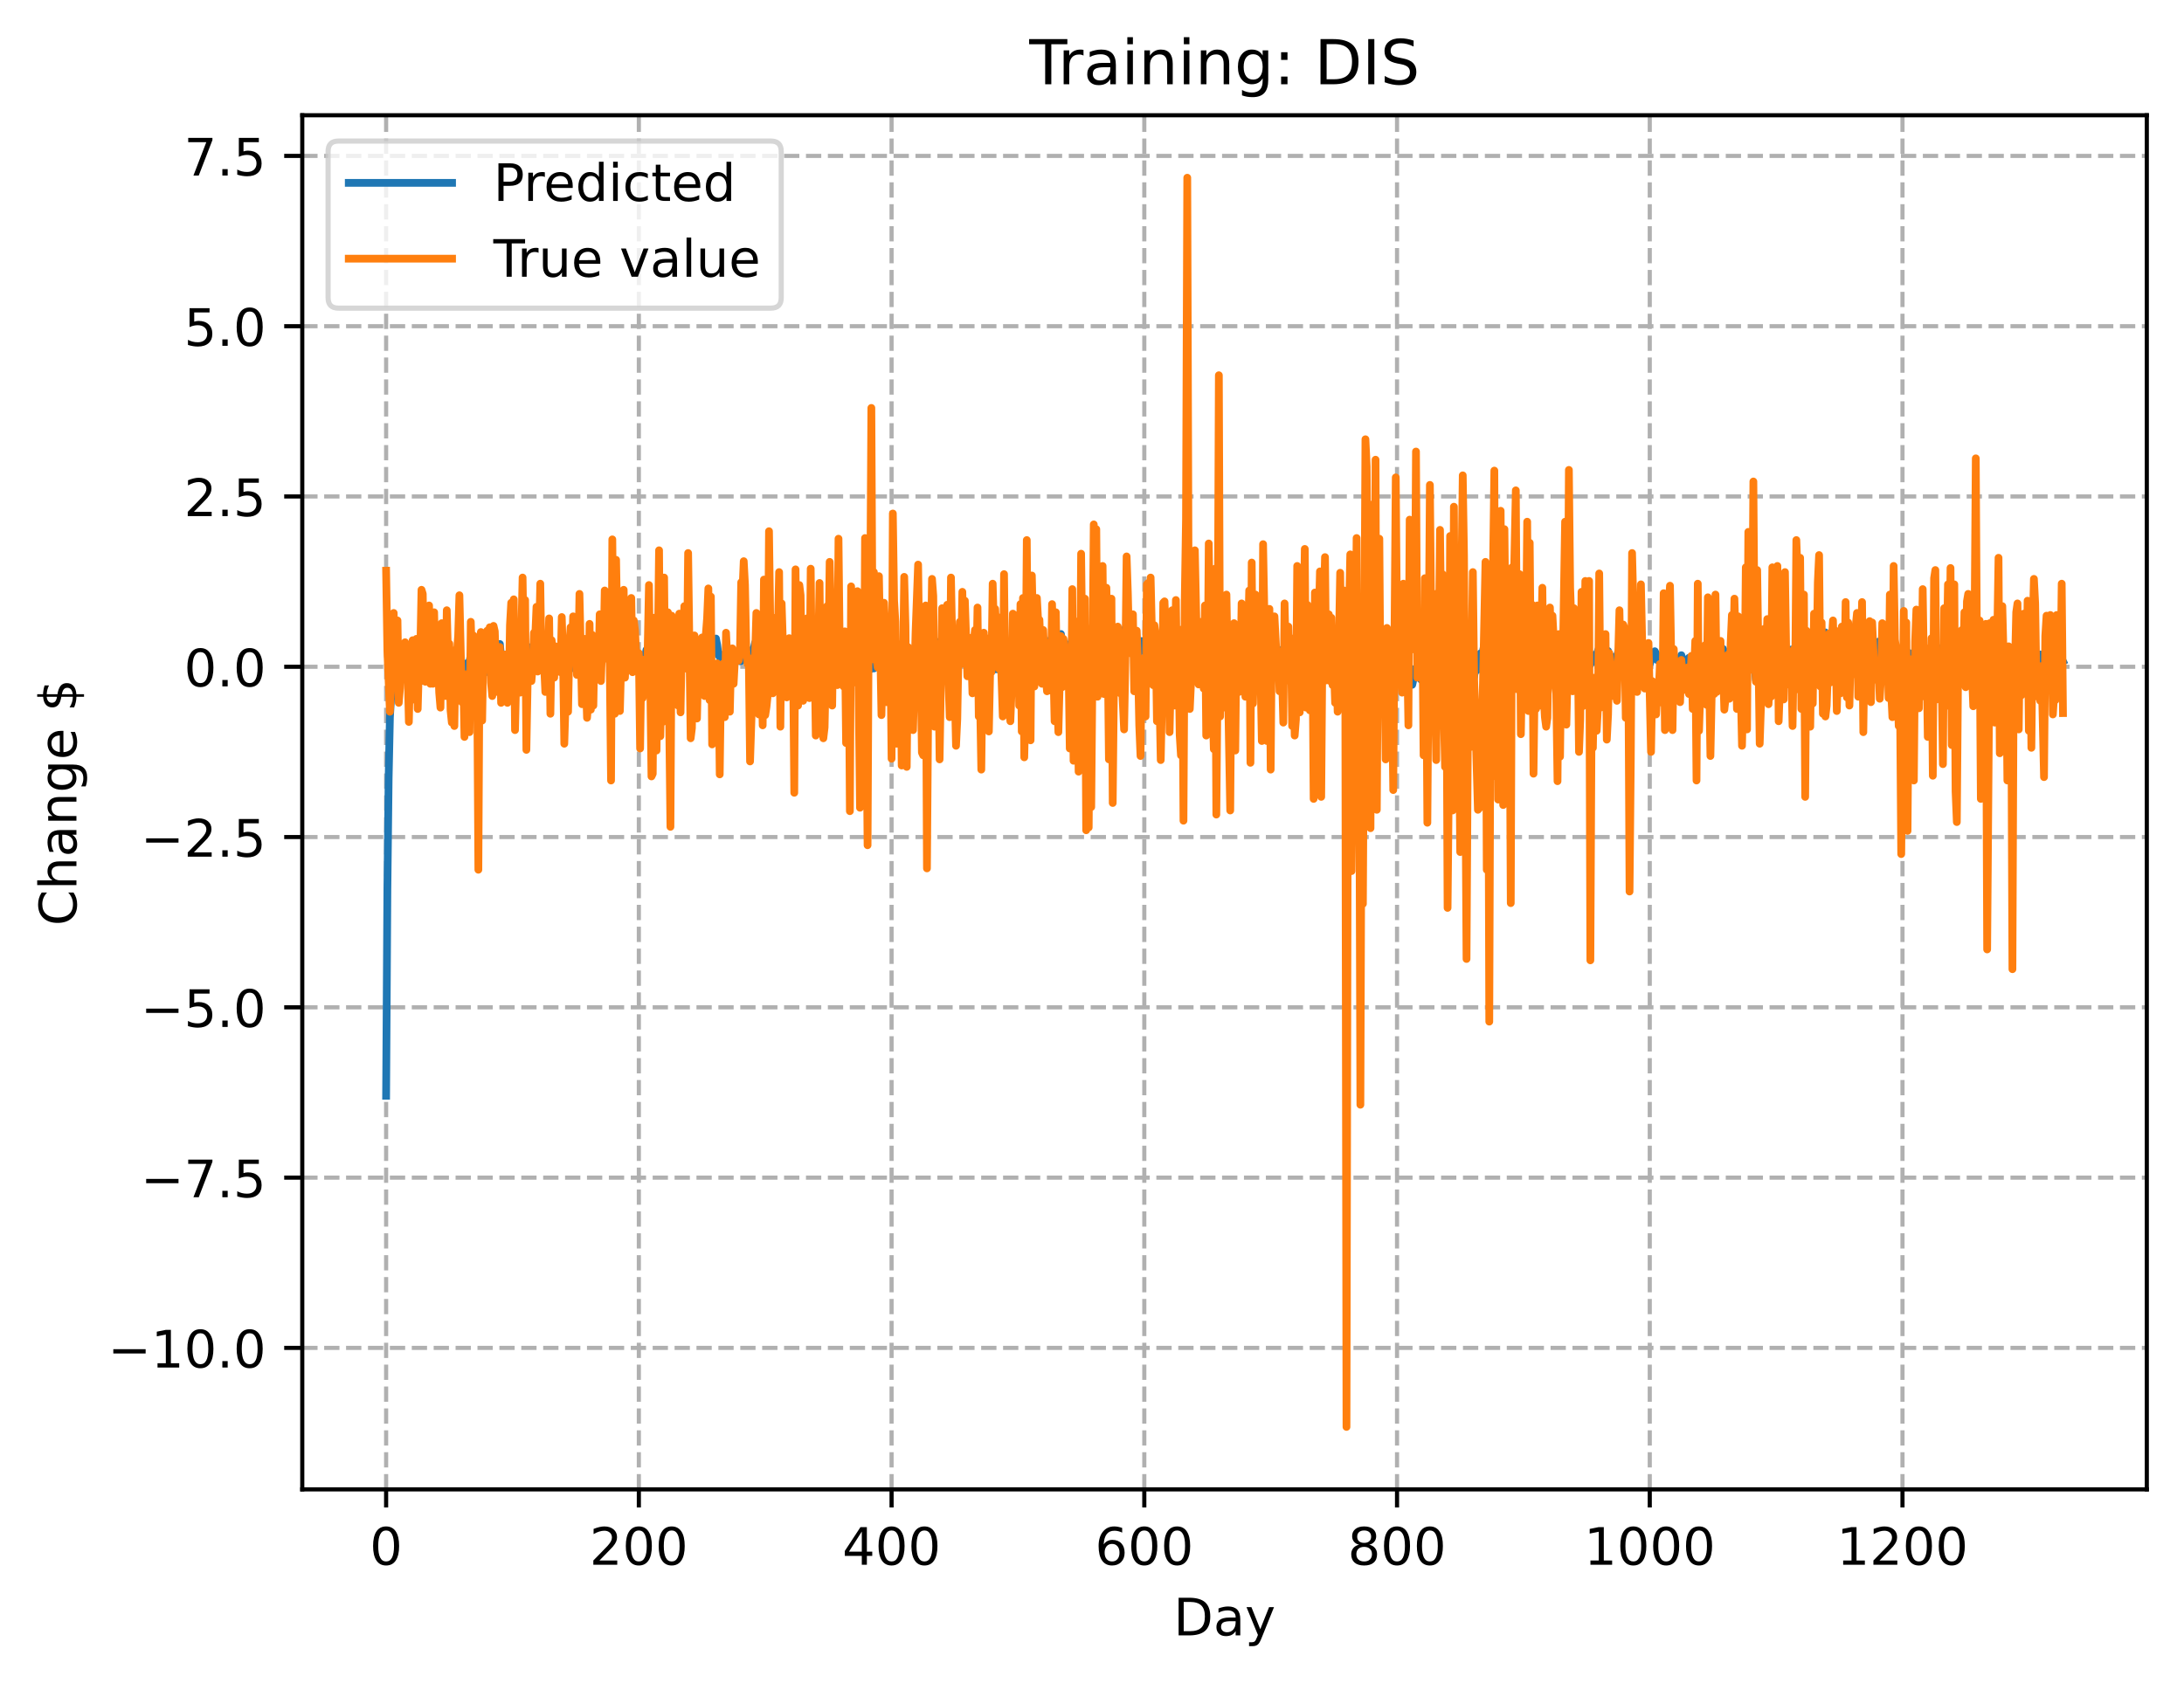 <?xml version="1.0" encoding="utf-8" standalone="no"?>
<!DOCTYPE svg PUBLIC "-//W3C//DTD SVG 1.1//EN"
  "http://www.w3.org/Graphics/SVG/1.1/DTD/svg11.dtd">
<!-- Created with matplotlib (https://matplotlib.org/) -->
<svg height="325.986pt" version="1.1" viewBox="0 0 422.843 325.986" width="422.843pt" xmlns="http://www.w3.org/2000/svg" xmlns:xlink="http://www.w3.org/1999/xlink">
 <defs>
  <style type="text/css">
*{stroke-linecap:butt;stroke-linejoin:round;}
  </style>
 </defs>
 <g id="figure_1">
  <g id="patch_1">
   <path d="M 0 325.986 
L 422.843 325.986 
L 422.843 0 
L 0 0 
z
" style="fill:#ffffff;"/>
  </g>
  <g id="axes_1">
   <g id="patch_2">
    <path d="M 58.523 288.43 
L 415.643 288.43 
L 415.643 22.318 
L 58.523 22.318 
z
" style="fill:#ffffff;"/>
   </g>
   <g id="matplotlib.axis_1">
    <g id="xtick_1">
     <g id="line2d_1">
      <path clip-path="url(#p42fa189784)" d="M 74.756 288.43 
L 74.756 22.318 
" style="fill:none;stroke:#b0b0b0;stroke-dasharray:2.96,1.28;stroke-dashoffset:0;stroke-width:0.8;"/>
     </g>
     <g id="line2d_2">
      <defs>
       <path d="M 0 0 
L 0 3.5 
" id="ma161948535" style="stroke:#000000;stroke-width:0.8;"/>
      </defs>
      <g>
       <use style="stroke:#000000;stroke-width:0.8;" x="74.756" xlink:href="#ma161948535" y="288.43"/>
      </g>
     </g>
     <g id="text_1">
      <!-- 0 -->
      <defs>
       <path d="M 31.781 66.406 
Q 24.172 66.406 20.328 58.906 
Q 16.5 51.422 16.5 36.375 
Q 16.5 21.391 20.328 13.891 
Q 24.172 6.391 31.781 6.391 
Q 39.453 6.391 43.281 13.891 
Q 47.125 21.391 47.125 36.375 
Q 47.125 51.422 43.281 58.906 
Q 39.453 66.406 31.781 66.406 
z
M 31.781 74.219 
Q 44.047 74.219 50.516 64.516 
Q 56.984 54.828 56.984 36.375 
Q 56.984 17.969 50.516 8.266 
Q 44.047 -1.422 31.781 -1.422 
Q 19.531 -1.422 13.062 8.266 
Q 6.594 17.969 6.594 36.375 
Q 6.594 54.828 13.062 64.516 
Q 19.531 74.219 31.781 74.219 
z
" id="DejaVuSans-48"/>
      </defs>
      <g transform="translate(71.575 303.029)scale(0.1 -0.1)">
       <use xlink:href="#DejaVuSans-48"/>
      </g>
     </g>
    </g>
    <g id="xtick_2">
     <g id="line2d_3">
      <path clip-path="url(#p42fa189784)" d="M 123.687 288.43 
L 123.687 22.318 
" style="fill:none;stroke:#b0b0b0;stroke-dasharray:2.96,1.28;stroke-dashoffset:0;stroke-width:0.8;"/>
     </g>
     <g id="line2d_4">
      <g>
       <use style="stroke:#000000;stroke-width:0.8;" x="123.687" xlink:href="#ma161948535" y="288.43"/>
      </g>
     </g>
     <g id="text_2">
      <!-- 200 -->
      <defs>
       <path d="M 19.188 8.297 
L 53.609 8.297 
L 53.609 0 
L 7.328 0 
L 7.328 8.297 
Q 12.938 14.109 22.625 23.891 
Q 32.328 33.688 34.812 36.531 
Q 39.547 41.844 41.422 45.531 
Q 43.312 49.219 43.312 52.781 
Q 43.312 58.594 39.234 62.25 
Q 35.156 65.922 28.609 65.922 
Q 23.969 65.922 18.812 64.312 
Q 13.672 62.703 7.812 59.422 
L 7.812 69.391 
Q 13.766 71.781 18.938 73 
Q 24.125 74.219 28.422 74.219 
Q 39.75 74.219 46.484 68.547 
Q 53.219 62.891 53.219 53.422 
Q 53.219 48.922 51.531 44.891 
Q 49.859 40.875 45.406 35.406 
Q 44.188 33.984 37.641 27.219 
Q 31.109 20.453 19.188 8.297 
z
" id="DejaVuSans-50"/>
      </defs>
      <g transform="translate(114.143 303.029)scale(0.1 -0.1)">
       <use xlink:href="#DejaVuSans-50"/>
       <use x="63.623" xlink:href="#DejaVuSans-48"/>
       <use x="127.246" xlink:href="#DejaVuSans-48"/>
      </g>
     </g>
    </g>
    <g id="xtick_3">
     <g id="line2d_5">
      <path clip-path="url(#p42fa189784)" d="M 172.617 288.43 
L 172.617 22.318 
" style="fill:none;stroke:#b0b0b0;stroke-dasharray:2.96,1.28;stroke-dashoffset:0;stroke-width:0.8;"/>
     </g>
     <g id="line2d_6">
      <g>
       <use style="stroke:#000000;stroke-width:0.8;" x="172.617" xlink:href="#ma161948535" y="288.43"/>
      </g>
     </g>
     <g id="text_3">
      <!-- 400 -->
      <defs>
       <path d="M 37.797 64.312 
L 12.891 25.391 
L 37.797 25.391 
z
M 35.203 72.906 
L 47.609 72.906 
L 47.609 25.391 
L 58.016 25.391 
L 58.016 17.188 
L 47.609 17.188 
L 47.609 0 
L 37.797 0 
L 37.797 17.188 
L 4.891 17.188 
L 4.891 26.703 
z
" id="DejaVuSans-52"/>
      </defs>
      <g transform="translate(163.074 303.029)scale(0.1 -0.1)">
       <use xlink:href="#DejaVuSans-52"/>
       <use x="63.623" xlink:href="#DejaVuSans-48"/>
       <use x="127.246" xlink:href="#DejaVuSans-48"/>
      </g>
     </g>
    </g>
    <g id="xtick_4">
     <g id="line2d_7">
      <path clip-path="url(#p42fa189784)" d="M 221.548 288.43 
L 221.548 22.318 
" style="fill:none;stroke:#b0b0b0;stroke-dasharray:2.96,1.28;stroke-dashoffset:0;stroke-width:0.8;"/>
     </g>
     <g id="line2d_8">
      <g>
       <use style="stroke:#000000;stroke-width:0.8;" x="221.548" xlink:href="#ma161948535" y="288.43"/>
      </g>
     </g>
     <g id="text_4">
      <!-- 600 -->
      <defs>
       <path d="M 33.016 40.375 
Q 26.375 40.375 22.484 35.828 
Q 18.609 31.297 18.609 23.391 
Q 18.609 15.531 22.484 10.953 
Q 26.375 6.391 33.016 6.391 
Q 39.656 6.391 43.531 10.953 
Q 47.406 15.531 47.406 23.391 
Q 47.406 31.297 43.531 35.828 
Q 39.656 40.375 33.016 40.375 
z
M 52.594 71.297 
L 52.594 62.312 
Q 48.875 64.062 45.094 64.984 
Q 41.312 65.922 37.594 65.922 
Q 27.828 65.922 22.672 59.328 
Q 17.531 52.734 16.797 39.406 
Q 19.672 43.656 24.016 45.922 
Q 28.375 48.188 33.594 48.188 
Q 44.578 48.188 50.953 41.516 
Q 57.328 34.859 57.328 23.391 
Q 57.328 12.156 50.688 5.359 
Q 44.047 -1.422 33.016 -1.422 
Q 20.359 -1.422 13.672 8.266 
Q 6.984 17.969 6.984 36.375 
Q 6.984 53.656 15.188 63.938 
Q 23.391 74.219 37.203 74.219 
Q 40.922 74.219 44.703 73.484 
Q 48.484 72.75 52.594 71.297 
z
" id="DejaVuSans-54"/>
      </defs>
      <g transform="translate(212.004 303.029)scale(0.1 -0.1)">
       <use xlink:href="#DejaVuSans-54"/>
       <use x="63.623" xlink:href="#DejaVuSans-48"/>
       <use x="127.246" xlink:href="#DejaVuSans-48"/>
      </g>
     </g>
    </g>
    <g id="xtick_5">
     <g id="line2d_9">
      <path clip-path="url(#p42fa189784)" d="M 270.479 288.43 
L 270.479 22.318 
" style="fill:none;stroke:#b0b0b0;stroke-dasharray:2.96,1.28;stroke-dashoffset:0;stroke-width:0.8;"/>
     </g>
     <g id="line2d_10">
      <g>
       <use style="stroke:#000000;stroke-width:0.8;" x="270.479" xlink:href="#ma161948535" y="288.43"/>
      </g>
     </g>
     <g id="text_5">
      <!-- 800 -->
      <defs>
       <path d="M 31.781 34.625 
Q 24.75 34.625 20.719 30.859 
Q 16.703 27.094 16.703 20.516 
Q 16.703 13.922 20.719 10.156 
Q 24.75 6.391 31.781 6.391 
Q 38.812 6.391 42.859 10.172 
Q 46.922 13.969 46.922 20.516 
Q 46.922 27.094 42.891 30.859 
Q 38.875 34.625 31.781 34.625 
z
M 21.922 38.812 
Q 15.578 40.375 12.031 44.719 
Q 8.5 49.078 8.5 55.328 
Q 8.5 64.062 14.719 69.141 
Q 20.953 74.219 31.781 74.219 
Q 42.672 74.219 48.875 69.141 
Q 55.078 64.062 55.078 55.328 
Q 55.078 49.078 51.531 44.719 
Q 48 40.375 41.703 38.812 
Q 48.828 37.156 52.797 32.312 
Q 56.781 27.484 56.781 20.516 
Q 56.781 9.906 50.312 4.234 
Q 43.844 -1.422 31.781 -1.422 
Q 19.734 -1.422 13.25 4.234 
Q 6.781 9.906 6.781 20.516 
Q 6.781 27.484 10.781 32.312 
Q 14.797 37.156 21.922 38.812 
z
M 18.312 54.391 
Q 18.312 48.734 21.844 45.562 
Q 25.391 42.391 31.781 42.391 
Q 38.141 42.391 41.719 45.562 
Q 45.312 48.734 45.312 54.391 
Q 45.312 60.062 41.719 63.234 
Q 38.141 66.406 31.781 66.406 
Q 25.391 66.406 21.844 63.234 
Q 18.312 60.062 18.312 54.391 
z
" id="DejaVuSans-56"/>
      </defs>
      <g transform="translate(260.935 303.029)scale(0.1 -0.1)">
       <use xlink:href="#DejaVuSans-56"/>
       <use x="63.623" xlink:href="#DejaVuSans-48"/>
       <use x="127.246" xlink:href="#DejaVuSans-48"/>
      </g>
     </g>
    </g>
    <g id="xtick_6">
     <g id="line2d_11">
      <path clip-path="url(#p42fa189784)" d="M 319.409 288.43 
L 319.409 22.318 
" style="fill:none;stroke:#b0b0b0;stroke-dasharray:2.96,1.28;stroke-dashoffset:0;stroke-width:0.8;"/>
     </g>
     <g id="line2d_12">
      <g>
       <use style="stroke:#000000;stroke-width:0.8;" x="319.409" xlink:href="#ma161948535" y="288.43"/>
      </g>
     </g>
     <g id="text_6">
      <!-- 1000 -->
      <defs>
       <path d="M 12.406 8.297 
L 28.516 8.297 
L 28.516 63.922 
L 10.984 60.406 
L 10.984 69.391 
L 28.422 72.906 
L 38.281 72.906 
L 38.281 8.297 
L 54.391 8.297 
L 54.391 0 
L 12.406 0 
z
" id="DejaVuSans-49"/>
      </defs>
      <g transform="translate(306.684 303.029)scale(0.1 -0.1)">
       <use xlink:href="#DejaVuSans-49"/>
       <use x="63.623" xlink:href="#DejaVuSans-48"/>
       <use x="127.246" xlink:href="#DejaVuSans-48"/>
       <use x="190.869" xlink:href="#DejaVuSans-48"/>
      </g>
     </g>
    </g>
    <g id="xtick_7">
     <g id="line2d_13">
      <path clip-path="url(#p42fa189784)" d="M 368.34 288.43 
L 368.34 22.318 
" style="fill:none;stroke:#b0b0b0;stroke-dasharray:2.96,1.28;stroke-dashoffset:0;stroke-width:0.8;"/>
     </g>
     <g id="line2d_14">
      <g>
       <use style="stroke:#000000;stroke-width:0.8;" x="368.34" xlink:href="#ma161948535" y="288.43"/>
      </g>
     </g>
     <g id="text_7">
      <!-- 1200 -->
      <g transform="translate(355.615 303.029)scale(0.1 -0.1)">
       <use xlink:href="#DejaVuSans-49"/>
       <use x="63.623" xlink:href="#DejaVuSans-50"/>
       <use x="127.246" xlink:href="#DejaVuSans-48"/>
       <use x="190.869" xlink:href="#DejaVuSans-48"/>
      </g>
     </g>
    </g>
    <g id="text_8">
     <!-- Day -->
     <defs>
      <path d="M 19.672 64.797 
L 19.672 8.109 
L 31.594 8.109 
Q 46.688 8.109 53.688 14.938 
Q 60.688 21.781 60.688 36.531 
Q 60.688 51.172 53.688 57.984 
Q 46.688 64.797 31.594 64.797 
z
M 9.812 72.906 
L 30.078 72.906 
Q 51.266 72.906 61.172 64.094 
Q 71.094 55.281 71.094 36.531 
Q 71.094 17.672 61.125 8.828 
Q 51.172 0 30.078 0 
L 9.812 0 
z
" id="DejaVuSans-68"/>
      <path d="M 34.281 27.484 
Q 23.391 27.484 19.188 25 
Q 14.984 22.516 14.984 16.5 
Q 14.984 11.719 18.141 8.906 
Q 21.297 6.109 26.703 6.109 
Q 34.188 6.109 38.703 11.406 
Q 43.219 16.703 43.219 25.484 
L 43.219 27.484 
z
M 52.203 31.203 
L 52.203 0 
L 43.219 0 
L 43.219 8.297 
Q 40.141 3.328 35.547 0.953 
Q 30.953 -1.422 24.312 -1.422 
Q 15.922 -1.422 10.953 3.297 
Q 6 8.016 6 15.922 
Q 6 25.141 12.172 29.828 
Q 18.359 34.516 30.609 34.516 
L 43.219 34.516 
L 43.219 35.406 
Q 43.219 41.609 39.141 45 
Q 35.062 48.391 27.688 48.391 
Q 23 48.391 18.547 47.266 
Q 14.109 46.141 10.016 43.891 
L 10.016 52.203 
Q 14.938 54.109 19.578 55.047 
Q 24.219 56 28.609 56 
Q 40.484 56 46.344 49.844 
Q 52.203 43.703 52.203 31.203 
z
" id="DejaVuSans-97"/>
      <path d="M 32.172 -5.078 
Q 28.375 -14.844 24.75 -17.812 
Q 21.141 -20.797 15.094 -20.797 
L 7.906 -20.797 
L 7.906 -13.281 
L 13.188 -13.281 
Q 16.891 -13.281 18.938 -11.516 
Q 21 -9.766 23.484 -3.219 
L 25.094 0.875 
L 2.984 54.688 
L 12.5 54.688 
L 29.594 11.922 
L 46.688 54.688 
L 56.203 54.688 
z
" id="DejaVuSans-121"/>
     </defs>
     <g transform="translate(227.21 316.707)scale(0.1 -0.1)">
      <use xlink:href="#DejaVuSans-68"/>
      <use x="77.002" xlink:href="#DejaVuSans-97"/>
      <use x="138.281" xlink:href="#DejaVuSans-121"/>
     </g>
    </g>
   </g>
   <g id="matplotlib.axis_2">
    <g id="ytick_1">
     <g id="line2d_15">
      <path clip-path="url(#p42fa189784)" d="M 58.523 261.033 
L 415.643 261.033 
" style="fill:none;stroke:#b0b0b0;stroke-dasharray:2.96,1.28;stroke-dashoffset:0;stroke-width:0.8;"/>
     </g>
     <g id="line2d_16">
      <defs>
       <path d="M 0 0 
L -3.5 0 
" id="m65e0388c38" style="stroke:#000000;stroke-width:0.8;"/>
      </defs>
      <g>
       <use style="stroke:#000000;stroke-width:0.8;" x="58.523" xlink:href="#m65e0388c38" y="261.033"/>
      </g>
     </g>
     <g id="text_9">
      <!-- −10.0 -->
      <defs>
       <path d="M 10.594 35.5 
L 73.188 35.5 
L 73.188 27.203 
L 10.594 27.203 
z
" id="DejaVuSans-8722"/>
       <path d="M 10.688 12.406 
L 21 12.406 
L 21 0 
L 10.688 0 
z
" id="DejaVuSans-46"/>
      </defs>
      <g transform="translate(20.878 264.832)scale(0.1 -0.1)">
       <use xlink:href="#DejaVuSans-8722"/>
       <use x="83.789" xlink:href="#DejaVuSans-49"/>
       <use x="147.412" xlink:href="#DejaVuSans-48"/>
       <use x="211.035" xlink:href="#DejaVuSans-46"/>
       <use x="242.822" xlink:href="#DejaVuSans-48"/>
      </g>
     </g>
    </g>
    <g id="ytick_2">
     <g id="line2d_17">
      <path clip-path="url(#p42fa189784)" d="M 58.523 228.056 
L 415.643 228.056 
" style="fill:none;stroke:#b0b0b0;stroke-dasharray:2.96,1.28;stroke-dashoffset:0;stroke-width:0.8;"/>
     </g>
     <g id="line2d_18">
      <g>
       <use style="stroke:#000000;stroke-width:0.8;" x="58.523" xlink:href="#m65e0388c38" y="228.056"/>
      </g>
     </g>
     <g id="text_10">
      <!-- −7.5 -->
      <defs>
       <path d="M 8.203 72.906 
L 55.078 72.906 
L 55.078 68.703 
L 28.609 0 
L 18.312 0 
L 43.219 64.594 
L 8.203 64.594 
z
" id="DejaVuSans-55"/>
       <path d="M 10.797 72.906 
L 49.516 72.906 
L 49.516 64.594 
L 19.828 64.594 
L 19.828 46.734 
Q 21.969 47.469 24.109 47.828 
Q 26.266 48.188 28.422 48.188 
Q 40.625 48.188 47.75 41.5 
Q 54.891 34.812 54.891 23.391 
Q 54.891 11.625 47.562 5.094 
Q 40.234 -1.422 26.906 -1.422 
Q 22.312 -1.422 17.547 -0.641 
Q 12.797 0.141 7.719 1.703 
L 7.719 11.625 
Q 12.109 9.234 16.797 8.062 
Q 21.484 6.891 26.703 6.891 
Q 35.156 6.891 40.078 11.328 
Q 45.016 15.766 45.016 23.391 
Q 45.016 31 40.078 35.438 
Q 35.156 39.891 26.703 39.891 
Q 22.75 39.891 18.812 39.016 
Q 14.891 38.141 10.797 36.281 
z
" id="DejaVuSans-53"/>
      </defs>
      <g transform="translate(27.241 231.855)scale(0.1 -0.1)">
       <use xlink:href="#DejaVuSans-8722"/>
       <use x="83.789" xlink:href="#DejaVuSans-55"/>
       <use x="147.412" xlink:href="#DejaVuSans-46"/>
       <use x="179.199" xlink:href="#DejaVuSans-53"/>
      </g>
     </g>
    </g>
    <g id="ytick_3">
     <g id="line2d_19">
      <path clip-path="url(#p42fa189784)" d="M 58.523 195.079 
L 415.643 195.079 
" style="fill:none;stroke:#b0b0b0;stroke-dasharray:2.96,1.28;stroke-dashoffset:0;stroke-width:0.8;"/>
     </g>
     <g id="line2d_20">
      <g>
       <use style="stroke:#000000;stroke-width:0.8;" x="58.523" xlink:href="#m65e0388c38" y="195.079"/>
      </g>
     </g>
     <g id="text_11">
      <!-- −5.0 -->
      <g transform="translate(27.241 198.878)scale(0.1 -0.1)">
       <use xlink:href="#DejaVuSans-8722"/>
       <use x="83.789" xlink:href="#DejaVuSans-53"/>
       <use x="147.412" xlink:href="#DejaVuSans-46"/>
       <use x="179.199" xlink:href="#DejaVuSans-48"/>
      </g>
     </g>
    </g>
    <g id="ytick_4">
     <g id="line2d_21">
      <path clip-path="url(#p42fa189784)" d="M 58.523 162.101 
L 415.643 162.101 
" style="fill:none;stroke:#b0b0b0;stroke-dasharray:2.96,1.28;stroke-dashoffset:0;stroke-width:0.8;"/>
     </g>
     <g id="line2d_22">
      <g>
       <use style="stroke:#000000;stroke-width:0.8;" x="58.523" xlink:href="#m65e0388c38" y="162.101"/>
      </g>
     </g>
     <g id="text_12">
      <!-- −2.5 -->
      <g transform="translate(27.241 165.901)scale(0.1 -0.1)">
       <use xlink:href="#DejaVuSans-8722"/>
       <use x="83.789" xlink:href="#DejaVuSans-50"/>
       <use x="147.412" xlink:href="#DejaVuSans-46"/>
       <use x="179.199" xlink:href="#DejaVuSans-53"/>
      </g>
     </g>
    </g>
    <g id="ytick_5">
     <g id="line2d_23">
      <path clip-path="url(#p42fa189784)" d="M 58.523 129.124 
L 415.643 129.124 
" style="fill:none;stroke:#b0b0b0;stroke-dasharray:2.96,1.28;stroke-dashoffset:0;stroke-width:0.8;"/>
     </g>
     <g id="line2d_24">
      <g>
       <use style="stroke:#000000;stroke-width:0.8;" x="58.523" xlink:href="#m65e0388c38" y="129.124"/>
      </g>
     </g>
     <g id="text_13">
      <!-- 0.0 -->
      <g transform="translate(35.62 132.924)scale(0.1 -0.1)">
       <use xlink:href="#DejaVuSans-48"/>
       <use x="63.623" xlink:href="#DejaVuSans-46"/>
       <use x="95.41" xlink:href="#DejaVuSans-48"/>
      </g>
     </g>
    </g>
    <g id="ytick_6">
     <g id="line2d_25">
      <path clip-path="url(#p42fa189784)" d="M 58.523 96.147 
L 415.643 96.147 
" style="fill:none;stroke:#b0b0b0;stroke-dasharray:2.96,1.28;stroke-dashoffset:0;stroke-width:0.8;"/>
     </g>
     <g id="line2d_26">
      <g>
       <use style="stroke:#000000;stroke-width:0.8;" x="58.523" xlink:href="#m65e0388c38" y="96.147"/>
      </g>
     </g>
     <g id="text_14">
      <!-- 2.5 -->
      <g transform="translate(35.62 99.946)scale(0.1 -0.1)">
       <use xlink:href="#DejaVuSans-50"/>
       <use x="63.623" xlink:href="#DejaVuSans-46"/>
       <use x="95.41" xlink:href="#DejaVuSans-53"/>
      </g>
     </g>
    </g>
    <g id="ytick_7">
     <g id="line2d_27">
      <path clip-path="url(#p42fa189784)" d="M 58.523 63.17 
L 415.643 63.17 
" style="fill:none;stroke:#b0b0b0;stroke-dasharray:2.96,1.28;stroke-dashoffset:0;stroke-width:0.8;"/>
     </g>
     <g id="line2d_28">
      <g>
       <use style="stroke:#000000;stroke-width:0.8;" x="58.523" xlink:href="#m65e0388c38" y="63.17"/>
      </g>
     </g>
     <g id="text_15">
      <!-- 5.0 -->
      <g transform="translate(35.62 66.969)scale(0.1 -0.1)">
       <use xlink:href="#DejaVuSans-53"/>
       <use x="63.623" xlink:href="#DejaVuSans-46"/>
       <use x="95.41" xlink:href="#DejaVuSans-48"/>
      </g>
     </g>
    </g>
    <g id="ytick_8">
     <g id="line2d_29">
      <path clip-path="url(#p42fa189784)" d="M 58.523 30.193 
L 415.643 30.193 
" style="fill:none;stroke:#b0b0b0;stroke-dasharray:2.96,1.28;stroke-dashoffset:0;stroke-width:0.8;"/>
     </g>
     <g id="line2d_30">
      <g>
       <use style="stroke:#000000;stroke-width:0.8;" x="58.523" xlink:href="#m65e0388c38" y="30.193"/>
      </g>
     </g>
     <g id="text_16">
      <!-- 7.5 -->
      <g transform="translate(35.62 33.992)scale(0.1 -0.1)">
       <use xlink:href="#DejaVuSans-55"/>
       <use x="63.623" xlink:href="#DejaVuSans-46"/>
       <use x="95.41" xlink:href="#DejaVuSans-53"/>
      </g>
     </g>
    </g>
    <g id="text_17">
     <!-- Change $ -->
     <defs>
      <path d="M 64.406 67.281 
L 64.406 56.891 
Q 59.422 61.531 53.781 63.812 
Q 48.141 66.109 41.797 66.109 
Q 29.297 66.109 22.656 58.469 
Q 16.016 50.828 16.016 36.375 
Q 16.016 21.969 22.656 14.328 
Q 29.297 6.688 41.797 6.688 
Q 48.141 6.688 53.781 8.984 
Q 59.422 11.281 64.406 15.922 
L 64.406 5.609 
Q 59.234 2.094 53.438 0.328 
Q 47.656 -1.422 41.219 -1.422 
Q 24.656 -1.422 15.125 8.703 
Q 5.609 18.844 5.609 36.375 
Q 5.609 53.953 15.125 64.078 
Q 24.656 74.219 41.219 74.219 
Q 47.75 74.219 53.531 72.484 
Q 59.328 70.75 64.406 67.281 
z
" id="DejaVuSans-67"/>
      <path d="M 54.891 33.016 
L 54.891 0 
L 45.906 0 
L 45.906 32.719 
Q 45.906 40.484 42.875 44.328 
Q 39.844 48.188 33.797 48.188 
Q 26.516 48.188 22.312 43.547 
Q 18.109 38.922 18.109 30.906 
L 18.109 0 
L 9.078 0 
L 9.078 75.984 
L 18.109 75.984 
L 18.109 46.188 
Q 21.344 51.125 25.703 53.562 
Q 30.078 56 35.797 56 
Q 45.219 56 50.047 50.172 
Q 54.891 44.344 54.891 33.016 
z
" id="DejaVuSans-104"/>
      <path d="M 54.891 33.016 
L 54.891 0 
L 45.906 0 
L 45.906 32.719 
Q 45.906 40.484 42.875 44.328 
Q 39.844 48.188 33.797 48.188 
Q 26.516 48.188 22.312 43.547 
Q 18.109 38.922 18.109 30.906 
L 18.109 0 
L 9.078 0 
L 9.078 54.688 
L 18.109 54.688 
L 18.109 46.188 
Q 21.344 51.125 25.703 53.562 
Q 30.078 56 35.797 56 
Q 45.219 56 50.047 50.172 
Q 54.891 44.344 54.891 33.016 
z
" id="DejaVuSans-110"/>
      <path d="M 45.406 27.984 
Q 45.406 37.75 41.375 43.109 
Q 37.359 48.484 30.078 48.484 
Q 22.859 48.484 18.828 43.109 
Q 14.797 37.75 14.797 27.984 
Q 14.797 18.266 18.828 12.891 
Q 22.859 7.516 30.078 7.516 
Q 37.359 7.516 41.375 12.891 
Q 45.406 18.266 45.406 27.984 
z
M 54.391 6.781 
Q 54.391 -7.172 48.188 -13.984 
Q 42 -20.797 29.203 -20.797 
Q 24.469 -20.797 20.266 -20.094 
Q 16.062 -19.391 12.109 -17.922 
L 12.109 -9.188 
Q 16.062 -11.328 19.922 -12.344 
Q 23.781 -13.375 27.781 -13.375 
Q 36.625 -13.375 41.016 -8.766 
Q 45.406 -4.156 45.406 5.172 
L 45.406 9.625 
Q 42.625 4.781 38.281 2.391 
Q 33.938 0 27.875 0 
Q 17.828 0 11.672 7.656 
Q 5.516 15.328 5.516 27.984 
Q 5.516 40.672 11.672 48.328 
Q 17.828 56 27.875 56 
Q 33.938 56 38.281 53.609 
Q 42.625 51.219 45.406 46.391 
L 45.406 54.688 
L 54.391 54.688 
z
" id="DejaVuSans-103"/>
      <path d="M 56.203 29.594 
L 56.203 25.203 
L 14.891 25.203 
Q 15.484 15.922 20.484 11.062 
Q 25.484 6.203 34.422 6.203 
Q 39.594 6.203 44.453 7.469 
Q 49.312 8.734 54.109 11.281 
L 54.109 2.781 
Q 49.266 0.734 44.188 -0.344 
Q 39.109 -1.422 33.891 -1.422 
Q 20.797 -1.422 13.156 6.188 
Q 5.516 13.812 5.516 26.812 
Q 5.516 40.234 12.766 48.109 
Q 20.016 56 32.328 56 
Q 43.359 56 49.781 48.891 
Q 56.203 41.797 56.203 29.594 
z
M 47.219 32.234 
Q 47.125 39.594 43.094 43.984 
Q 39.062 48.391 32.422 48.391 
Q 24.906 48.391 20.391 44.141 
Q 15.875 39.891 15.188 32.172 
z
" id="DejaVuSans-101"/>
      <path id="DejaVuSans-32"/>
      <path d="M 33.797 -14.703 
L 28.906 -14.703 
L 28.859 0 
Q 23.734 0.094 18.609 1.188 
Q 13.484 2.297 8.297 4.5 
L 8.297 13.281 
Q 13.281 10.156 18.375 8.562 
Q 23.484 6.984 28.906 6.938 
L 28.906 29.203 
Q 18.109 30.953 13.203 35.156 
Q 8.297 39.359 8.297 46.688 
Q 8.297 54.641 13.625 59.219 
Q 18.953 63.812 28.906 64.5 
L 28.906 75.984 
L 33.797 75.984 
L 33.797 64.656 
Q 38.328 64.453 42.578 63.688 
Q 46.828 62.938 50.875 61.625 
L 50.875 53.078 
Q 46.828 55.125 42.547 56.25 
Q 38.281 57.375 33.797 57.562 
L 33.797 36.719 
Q 44.875 35.016 50.094 30.609 
Q 55.328 26.219 55.328 18.609 
Q 55.328 10.359 49.781 5.594 
Q 44.234 0.828 33.797 0.094 
z
M 28.906 37.594 
L 28.906 57.625 
Q 23.25 56.984 20.266 54.391 
Q 17.281 51.812 17.281 47.516 
Q 17.281 43.312 20.031 40.969 
Q 22.797 38.625 28.906 37.594 
z
M 33.797 28.219 
L 33.797 7.078 
Q 39.984 7.906 43.141 10.594 
Q 46.297 13.281 46.297 17.672 
Q 46.297 21.969 43.281 24.5 
Q 40.281 27.047 33.797 28.219 
z
" id="DejaVuSans-36"/>
     </defs>
     <g transform="translate(14.798 179.288)rotate(-90)scale(0.1 -0.1)">
      <use xlink:href="#DejaVuSans-67"/>
      <use x="69.824" xlink:href="#DejaVuSans-104"/>
      <use x="133.203" xlink:href="#DejaVuSans-97"/>
      <use x="194.482" xlink:href="#DejaVuSans-110"/>
      <use x="257.861" xlink:href="#DejaVuSans-103"/>
      <use x="321.338" xlink:href="#DejaVuSans-101"/>
      <use x="382.861" xlink:href="#DejaVuSans-32"/>
      <use x="414.648" xlink:href="#DejaVuSans-36"/>
     </g>
    </g>
   </g>
   <g id="line2d_31">
    <path clip-path="url(#p42fa189784)" d="M 74.756 212.204 
L 75.001 172.273 
L 75.245 150.655 
L 75.49 138.891 
L 75.979 130.602 
L 76.224 132.367 
L 76.469 129.534 
L 76.713 129.743 
L 76.958 131.503 
L 77.203 131.172 
L 77.447 132.074 
L 77.692 130.159 
L 77.937 131.068 
L 78.181 129.224 
L 78.426 131.177 
L 78.671 131.551 
L 78.915 131.236 
L 79.16 133.158 
L 79.405 129.536 
L 79.649 129.782 
L 79.894 128.192 
L 80.383 128.804 
L 80.628 129.826 
L 80.872 130.231 
L 81.117 131.425 
L 81.362 129.643 
L 81.606 129.543 
L 81.851 131.827 
L 82.096 129.933 
L 82.34 129.886 
L 82.585 128.358 
L 82.83 128.222 
L 83.074 129.893 
L 83.564 131.189 
L 84.053 126.841 
L 84.298 128.382 
L 84.542 128.059 
L 84.787 128.721 
L 85.032 128.865 
L 85.276 128.649 
L 85.766 130.391 
L 86.01 129.861 
L 86.255 131.07 
L 86.5 129.201 
L 86.744 129.861 
L 86.989 129.652 
L 87.478 131.519 
L 87.723 129.458 
L 87.967 128.822 
L 88.212 127.107 
L 88.457 127.687 
L 88.701 127.735 
L 88.946 130.458 
L 89.191 129.267 
L 89.435 131.435 
L 89.68 130.113 
L 89.925 131.923 
L 90.414 128.42 
L 90.659 129.325 
L 91.148 126.848 
L 91.393 127.048 
L 91.637 127.757 
L 91.882 130.236 
L 92.127 129.498 
L 92.371 132.694 
L 92.86 129.983 
L 93.105 131.14 
L 93.35 129.928 
L 93.594 130.412 
L 93.839 130.303 
L 94.084 126.002 
L 94.328 124.849 
L 94.573 125.423 
L 95.062 127.469 
L 95.307 127.728 
L 95.552 123.548 
L 95.796 123.475 
L 96.286 130.902 
L 96.53 126.201 
L 96.775 124.717 
L 97.264 129.959 
L 97.509 130.137 
L 97.754 128.214 
L 97.998 131.347 
L 98.243 132.914 
L 98.488 131.195 
L 98.977 129.267 
L 99.221 131.185 
L 99.466 128.244 
L 99.711 128.689 
L 99.955 129.633 
L 100.2 124.891 
L 100.445 125.404 
L 100.689 126.288 
L 100.934 125.476 
L 101.179 125.231 
L 101.423 126.417 
L 101.668 128.918 
L 101.913 128.836 
L 102.157 127.988 
L 102.402 125.327 
L 102.647 125.409 
L 102.891 126.345 
L 103.136 128.265 
L 103.625 127.895 
L 103.87 126.902 
L 104.115 128.003 
L 104.359 126.177 
L 104.604 126.466 
L 104.848 125.472 
L 105.093 127.679 
L 105.338 127.838 
L 105.582 126.405 
L 105.827 126.097 
L 106.072 124.047 
L 106.316 125.301 
L 106.561 127.42 
L 106.806 127.013 
L 107.05 127.255 
L 107.295 127.733 
L 107.54 129.091 
L 107.784 127.605 
L 108.029 127.809 
L 108.274 128.403 
L 108.518 128.264 
L 108.763 129.182 
L 109.008 128.16 
L 109.252 129.142 
L 109.497 128.998 
L 109.742 127.185 
L 109.986 128.651 
L 110.231 128.74 
L 110.476 128.695 
L 110.72 128.429 
L 110.965 129.388 
L 111.209 129.317 
L 111.454 128.799 
L 111.943 127.025 
L 112.433 125.132 
L 112.677 126.284 
L 112.922 126.897 
L 113.167 126.116 
L 113.411 127.558 
L 113.656 127.164 
L 113.901 126.993 
L 114.145 125.6 
L 114.879 127.905 
L 115.124 127.222 
L 115.369 127.805 
L 115.613 127.318 
L 115.858 126.005 
L 116.103 125.978 
L 116.347 126.838 
L 116.836 126.247 
L 117.081 127.12 
L 117.326 127.028 
L 117.57 126.573 
L 117.815 126.362 
L 118.06 127.277 
L 118.549 127.494 
L 119.038 126.21 
L 119.283 125.162 
L 119.528 125.337 
L 120.017 127.132 
L 120.262 127.472 
L 120.506 128.079 
L 120.751 126.212 
L 120.996 125.707 
L 121.24 127.102 
L 121.485 126.716 
L 121.974 127.135 
L 122.219 128.161 
L 122.464 128.339 
L 122.953 127.251 
L 123.687 129.079 
L 123.931 128.791 
L 124.176 129.472 
L 124.421 128.601 
L 124.665 128.903 
L 125.155 125.858 
L 125.644 128.072 
L 125.889 128.291 
L 126.133 129.686 
L 126.378 127.714 
L 126.623 127.953 
L 126.867 129.426 
L 127.112 129.952 
L 127.357 129.889 
L 127.601 129.286 
L 127.846 130.897 
L 128.091 130.588 
L 128.58 128.444 
L 128.824 128.268 
L 129.069 128.61 
L 129.558 129.736 
L 129.803 129.433 
L 130.048 128.476 
L 130.292 128.762 
L 130.537 128.563 
L 130.782 128.527 
L 131.026 129.039 
L 131.271 129.889 
L 131.516 128.689 
L 131.76 128.681 
L 132.005 127.5 
L 132.25 127.05 
L 132.494 127.121 
L 132.739 128.386 
L 132.984 128.283 
L 133.228 125.314 
L 133.473 126.832 
L 133.962 125.946 
L 134.207 125.911 
L 134.451 126.116 
L 134.696 125.753 
L 134.941 128.855 
L 135.185 127.141 
L 135.43 127.466 
L 135.675 128.5 
L 136.164 126.641 
L 136.409 125.667 
L 136.653 125.988 
L 136.898 125.065 
L 137.143 126.05 
L 137.387 127.794 
L 137.877 124.521 
L 138.121 125.488 
L 138.366 125.111 
L 138.611 123.66 
L 138.855 124.896 
L 139.1 126.905 
L 139.345 127.07 
L 139.589 127.902 
L 140.079 126.747 
L 140.323 128.496 
L 140.568 129.335 
L 140.812 128.829 
L 141.057 129.581 
L 141.546 127.271 
L 141.791 128.183 
L 142.036 127.934 
L 142.525 126.584 
L 142.77 126.475 
L 143.259 128.051 
L 143.504 128.022 
L 143.748 127.584 
L 143.993 127.588 
L 144.238 126.93 
L 144.482 127.321 
L 144.727 126.904 
L 144.972 127.975 
L 145.216 127.995 
L 145.461 127.373 
L 145.706 125.747 
L 145.95 125.526 
L 146.195 124.468 
L 146.439 126.45 
L 146.929 126.78 
L 147.173 125.956 
L 147.663 127.827 
L 148.152 126.606 
L 148.397 126.777 
L 148.886 126.093 
L 149.62 128.156 
L 149.865 127.882 
L 150.109 125.926 
L 150.354 127.266 
L 150.599 127.403 
L 150.843 128.161 
L 151.333 126.128 
L 151.577 126.124 
L 151.822 128.077 
L 152.311 126.124 
L 152.556 125.925 
L 152.8 127.911 
L 153.045 127.494 
L 153.29 127.86 
L 153.534 128.746 
L 153.779 126.449 
L 154.024 125.556 
L 154.268 126.914 
L 154.513 126.706 
L 154.758 125.691 
L 155.247 127.508 
L 155.736 125.157 
L 155.981 124.83 
L 156.226 126.539 
L 156.47 126.971 
L 156.715 127.854 
L 156.96 128.191 
L 157.204 126.069 
L 157.449 125.703 
L 157.694 125.633 
L 158.672 128.275 
L 158.917 127.976 
L 159.161 127.156 
L 159.406 126.74 
L 159.651 125.57 
L 159.895 126.369 
L 160.14 126.519 
L 160.385 126.841 
L 160.629 128.319 
L 160.874 128.284 
L 161.119 128.426 
L 161.363 126.354 
L 161.608 126.54 
L 161.853 127.332 
L 162.097 127.645 
L 162.342 126.316 
L 162.587 125.731 
L 162.831 127.038 
L 163.321 125.882 
L 163.81 126.406 
L 164.055 125.783 
L 164.299 128.851 
L 164.544 127.525 
L 164.788 128.506 
L 165.033 128.702 
L 165.278 128.022 
L 165.522 127.969 
L 165.767 127.169 
L 166.012 127.683 
L 166.256 127.921 
L 166.501 127.97 
L 166.746 128.355 
L 166.99 126.181 
L 167.235 128.742 
L 167.48 128.501 
L 167.724 128.932 
L 167.969 126.601 
L 168.214 127.253 
L 168.703 129.528 
L 168.948 127.825 
L 169.192 129.45 
L 169.437 127.778 
L 169.926 127.749 
L 170.171 127.144 
L 170.415 126.017 
L 170.66 125.814 
L 170.905 125.844 
L 171.149 127.04 
L 171.394 126.779 
L 171.639 127.525 
L 171.883 127.365 
L 172.128 124.802 
L 172.373 125.998 
L 172.617 128.156 
L 172.862 127.993 
L 173.107 126.217 
L 173.351 126.437 
L 173.841 127.34 
L 174.085 126.82 
L 174.33 125.039 
L 174.575 126.508 
L 174.819 126.579 
L 175.064 128.709 
L 175.309 128.984 
L 175.553 128.296 
L 175.798 127.079 
L 176.043 126.87 
L 176.287 127.439 
L 176.532 126.64 
L 176.776 127.668 
L 177.021 126.986 
L 177.266 127.298 
L 177.51 127.408 
L 177.755 126.616 
L 178.244 128.649 
L 178.489 126.088 
L 178.734 125.027 
L 178.978 128.31 
L 179.223 125.798 
L 179.468 126.928 
L 179.712 126.421 
L 179.957 123.283 
L 180.202 126.229 
L 180.446 126.104 
L 180.691 125.297 
L 180.936 125.077 
L 181.18 124.521 
L 181.425 124.307 
L 181.914 125.878 
L 182.159 125.231 
L 182.403 123.878 
L 182.893 125.952 
L 183.137 124.982 
L 183.382 125.285 
L 183.627 125.83 
L 184.116 123.371 
L 184.605 125.932 
L 184.85 126.733 
L 185.095 125.055 
L 185.339 124.222 
L 185.829 126.916 
L 186.073 127.115 
L 186.318 127.504 
L 186.563 126.018 
L 186.807 126.695 
L 187.052 126.14 
L 187.297 126.108 
L 187.541 125.307 
L 187.786 125.451 
L 188.031 125.875 
L 188.275 127.066 
L 188.52 126.055 
L 188.764 127.968 
L 189.009 127.53 
L 189.254 124.967 
L 189.743 126.659 
L 189.988 124.792 
L 190.232 126.464 
L 190.477 128.993 
L 190.722 128.114 
L 190.966 125.45 
L 191.211 126.441 
L 191.456 128.236 
L 191.945 125.397 
L 192.19 124.334 
L 192.679 129.626 
L 192.924 128.78 
L 193.168 129.015 
L 193.413 129.696 
L 193.658 127.556 
L 193.902 128.672 
L 194.147 127.724 
L 194.391 128.329 
L 194.636 127.043 
L 195.125 130.656 
L 195.37 128.168 
L 195.615 128.255 
L 195.859 127.74 
L 196.104 129.292 
L 196.349 129.833 
L 196.593 129.539 
L 196.838 130.927 
L 197.083 128.552 
L 197.327 129.288 
L 197.572 127.792 
L 197.817 128.929 
L 198.061 129.048 
L 198.306 128.629 
L 198.795 126.799 
L 199.04 127.769 
L 199.529 125.219 
L 199.774 125.332 
L 200.019 127.569 
L 200.263 127.83 
L 200.508 126.549 
L 200.997 126.731 
L 201.242 127.764 
L 201.731 127.208 
L 201.976 125.287 
L 202.22 126.518 
L 202.465 126.139 
L 202.954 124.583 
L 203.199 126.456 
L 203.444 123.893 
L 203.688 123.458 
L 203.933 125.715 
L 204.178 126.208 
L 204.422 123.953 
L 204.667 125.163 
L 204.912 123.528 
L 205.156 124.11 
L 205.401 122.779 
L 205.646 125.477 
L 205.89 124.295 
L 206.135 124.916 
L 206.379 125.19 
L 206.869 124.831 
L 207.113 125.397 
L 207.358 125.306 
L 207.603 123.496 
L 207.847 124.484 
L 208.092 124.095 
L 208.337 125.246 
L 208.581 125.086 
L 208.826 125.086 
L 209.071 123.273 
L 209.315 123.558 
L 209.56 124.777 
L 210.049 125.338 
L 210.294 125.101 
L 210.539 125.31 
L 211.273 127.077 
L 211.517 125.219 
L 211.762 124.807 
L 212.007 123.231 
L 212.496 126.406 
L 212.74 124.815 
L 212.985 124.805 
L 213.23 125.698 
L 213.474 124.447 
L 213.719 124.784 
L 213.964 124.462 
L 214.208 125.67 
L 214.453 124.658 
L 214.698 126.046 
L 214.942 125.632 
L 215.187 125.987 
L 215.432 125.998 
L 215.676 126.313 
L 215.921 125.117 
L 216.166 124.825 
L 216.41 122.967 
L 216.9 125.637 
L 217.144 123.656 
L 217.389 123.136 
L 217.634 122.028 
L 217.878 121.686 
L 218.123 123.633 
L 218.367 124.161 
L 218.612 125.875 
L 218.857 126.152 
L 219.101 124.679 
L 219.591 125.842 
L 219.835 123.98 
L 220.08 124.133 
L 220.325 126.259 
L 220.569 126.342 
L 220.814 125.496 
L 221.059 124.137 
L 221.303 124.843 
L 221.548 124.917 
L 221.793 123.97 
L 222.282 125.79 
L 222.527 124.91 
L 223.016 128.426 
L 223.505 125.355 
L 223.75 125.096 
L 223.995 126.584 
L 224.484 124.132 
L 224.973 124.931 
L 225.218 124.204 
L 225.462 124.962 
L 225.707 127.268 
L 226.686 124.482 
L 226.93 125.086 
L 227.175 125.034 
L 227.42 125.218 
L 227.664 124.547 
L 227.909 124.957 
L 228.154 124.384 
L 228.398 125.865 
L 228.643 125.645 
L 228.888 123.932 
L 229.132 126.179 
L 229.377 125.844 
L 229.622 125.823 
L 229.866 126.374 
L 230.111 123.57 
L 230.355 128.665 
L 230.845 125.936 
L 231.089 127.356 
L 231.334 127.722 
L 231.579 127.701 
L 231.823 129.198 
L 232.313 125.756 
L 232.557 125.885 
L 232.802 128.64 
L 233.047 128.714 
L 233.291 125.561 
L 233.536 124.83 
L 233.781 125.235 
L 234.025 123.499 
L 234.27 124.88 
L 234.515 127.192 
L 234.759 126.377 
L 235.004 124.398 
L 235.249 124.951 
L 235.493 126.282 
L 235.738 125.757 
L 235.982 126.622 
L 236.227 125.938 
L 236.472 125.691 
L 236.716 127.218 
L 236.961 126.774 
L 237.206 128.35 
L 237.45 127.5 
L 237.695 128.597 
L 237.94 126.82 
L 238.184 126.467 
L 238.429 126.825 
L 238.674 128.617 
L 238.918 126.865 
L 239.163 127.849 
L 239.408 126.643 
L 239.652 126.291 
L 239.897 126.482 
L 240.142 124.993 
L 240.386 122.513 
L 240.631 123.177 
L 240.876 125.563 
L 241.12 125.533 
L 241.365 123.734 
L 241.61 124.176 
L 241.854 125.861 
L 242.099 126.24 
L 242.588 124.61 
L 243.077 125.725 
L 243.322 126.143 
L 243.567 127.471 
L 243.811 127.971 
L 244.056 126.866 
L 244.301 124.471 
L 244.545 123.353 
L 245.035 127.786 
L 245.279 127.815 
L 245.769 123.977 
L 246.013 124.646 
L 246.503 127.766 
L 246.747 125.784 
L 246.992 125.35 
L 247.237 126.627 
L 247.481 129.201 
L 247.726 128.039 
L 247.97 125.918 
L 248.215 126.445 
L 248.46 126.182 
L 248.704 125.073 
L 248.949 124.772 
L 249.194 127.254 
L 249.438 126.856 
L 249.683 126.177 
L 249.928 126.391 
L 250.172 127.967 
L 250.417 127.069 
L 250.662 127.367 
L 250.906 126.656 
L 251.151 126.933 
L 251.396 127.841 
L 251.885 128.589 
L 252.13 128.627 
L 252.619 129.233 
L 252.864 127.527 
L 253.108 128.733 
L 253.353 128.159 
L 253.598 129.236 
L 253.842 127.309 
L 254.087 127.088 
L 254.331 129.267 
L 254.576 128.973 
L 254.821 127.302 
L 255.065 126.951 
L 255.31 127.454 
L 255.555 126.886 
L 255.799 127.482 
L 256.044 128.487 
L 256.289 126 
L 256.533 128.052 
L 256.778 128.468 
L 257.023 127.733 
L 257.267 127.936 
L 257.512 128.387 
L 257.757 127.091 
L 258.001 127.698 
L 258.246 127.297 
L 258.491 125.541 
L 258.735 124.864 
L 258.98 127.753 
L 259.225 125.394 
L 259.469 126.216 
L 259.714 126.594 
L 259.958 126.112 
L 260.203 124.698 
L 260.448 124.683 
L 260.692 129.38 
L 261.426 122.404 
L 261.671 122.325 
L 261.916 124.544 
L 262.65 120.633 
L 262.894 121.888 
L 263.139 121.132 
L 263.384 121.409 
L 263.628 120.865 
L 263.873 121.728 
L 264.118 115.397 
L 264.852 124.054 
L 265.096 127.214 
L 265.341 126.786 
L 265.586 126.127 
L 265.83 126.215 
L 266.075 130.012 
L 266.319 128.493 
L 266.564 128.023 
L 266.809 128.688 
L 267.543 129.249 
L 267.787 127.337 
L 268.032 127.995 
L 268.277 129.423 
L 268.521 128.226 
L 268.766 130.564 
L 269.011 127.022 
L 269.5 127.752 
L 269.745 127.328 
L 269.989 126.536 
L 270.234 129.022 
L 270.479 128.209 
L 270.723 130.41 
L 271.213 130.189 
L 271.457 128.905 
L 271.702 129.69 
L 272.191 130.152 
L 272.436 131.391 
L 272.925 130.054 
L 273.17 130.751 
L 273.414 132.618 
L 273.659 131.53 
L 273.904 129.528 
L 274.148 129.626 
L 274.393 129.872 
L 275.127 131.611 
L 275.372 130.234 
L 276.106 129.021 
L 276.35 130.154 
L 276.595 127.181 
L 276.84 128.221 
L 277.084 128.482 
L 277.329 129.808 
L 277.818 128.888 
L 278.063 128.571 
L 278.307 127.689 
L 278.552 129.583 
L 278.797 129.355 
L 279.041 128.618 
L 279.286 129.368 
L 279.531 131.053 
L 279.775 130.176 
L 280.02 129.991 
L 280.265 133.714 
L 280.509 131.309 
L 280.754 130.104 
L 280.999 132.203 
L 281.243 130.459 
L 281.488 130.118 
L 281.733 131.207 
L 281.977 128.732 
L 282.222 130.353 
L 282.467 129.816 
L 282.711 128.702 
L 282.956 128.544 
L 283.201 129.905 
L 283.445 128.897 
L 283.934 132.284 
L 284.179 131.325 
L 284.668 130.827 
L 284.913 130.042 
L 285.158 131.822 
L 285.402 130.988 
L 285.647 129.263 
L 285.892 129.848 
L 286.381 128.862 
L 286.626 126.54 
L 286.87 127.217 
L 287.36 124.941 
L 287.604 127.666 
L 287.849 128.212 
L 288.338 130.282 
L 288.583 129.246 
L 288.828 131.662 
L 289.072 128.151 
L 290.051 130.451 
L 290.54 130.074 
L 290.785 131.569 
L 291.029 129.583 
L 291.274 130.733 
L 291.763 131.83 
L 292.008 130.455 
L 292.253 129.902 
L 292.497 131.144 
L 292.742 129.394 
L 292.987 130.038 
L 293.231 130.261 
L 293.476 131.306 
L 293.965 132.322 
L 294.21 130.51 
L 294.699 131.849 
L 294.944 131.548 
L 295.189 131.736 
L 295.433 131.201 
L 295.922 131.123 
L 296.167 129.548 
L 296.412 131.353 
L 296.656 129.571 
L 296.901 131.07 
L 297.146 130.076 
L 297.39 129.936 
L 297.635 130.016 
L 297.88 131.413 
L 298.124 131.566 
L 298.369 130.181 
L 298.614 129.617 
L 298.858 129.977 
L 299.103 129.191 
L 299.592 129.353 
L 299.837 128.803 
L 300.082 129.907 
L 300.326 129.306 
L 300.571 131.133 
L 300.816 128.942 
L 301.06 128.932 
L 301.305 127.472 
L 301.55 127.104 
L 301.794 127.99 
L 302.039 128.277 
L 302.283 126.945 
L 302.528 128.603 
L 302.773 126.876 
L 303.017 128.044 
L 303.262 127.252 
L 303.507 127.604 
L 303.751 126.518 
L 304.241 128.354 
L 304.485 129.486 
L 304.73 128.062 
L 304.975 130.666 
L 305.219 130.245 
L 305.464 130.514 
L 305.953 128.499 
L 306.443 129.049 
L 306.687 128.092 
L 306.932 128.07 
L 307.177 127.896 
L 307.421 128.817 
L 307.666 128.98 
L 307.91 128.714 
L 308.155 128.041 
L 308.4 128.177 
L 308.644 126.805 
L 308.889 127.454 
L 309.134 127.566 
L 309.378 126.003 
L 309.623 125.487 
L 309.868 126.289 
L 310.112 125.806 
L 310.357 127.201 
L 310.602 127.717 
L 310.846 126.569 
L 311.091 127.197 
L 311.336 126.069 
L 311.825 127.766 
L 312.07 128.013 
L 312.314 129.317 
L 312.559 127.222 
L 313.048 127.302 
L 313.293 126.184 
L 313.538 128.511 
L 313.782 128.266 
L 314.027 127.044 
L 314.271 127.083 
L 314.516 127.412 
L 314.761 129.514 
L 315.25 126.251 
L 315.495 130.246 
L 315.739 128.496 
L 315.984 125.867 
L 316.473 128.405 
L 316.718 126.012 
L 316.963 125.938 
L 317.207 126.775 
L 317.452 126.5 
L 317.697 124.62 
L 317.941 126.408 
L 318.186 129.927 
L 318.431 128.379 
L 318.675 127.691 
L 318.92 129.746 
L 319.165 126.677 
L 319.409 128.6 
L 319.654 127.783 
L 319.898 127.362 
L 320.388 126.121 
L 320.632 126.605 
L 320.877 127.844 
L 321.122 127.075 
L 321.611 128.93 
L 321.856 127.846 
L 322.1 127.619 
L 322.345 129.428 
L 322.59 127.039 
L 322.834 128.893 
L 323.079 128.41 
L 323.324 129.603 
L 323.568 129.498 
L 323.813 130.483 
L 324.058 130.007 
L 324.302 129.844 
L 324.547 128.059 
L 324.792 128.385 
L 325.281 127.53 
L 325.526 126.884 
L 325.77 128.868 
L 326.015 128.049 
L 326.259 127.709 
L 326.749 128.522 
L 326.993 127.389 
L 327.238 127.835 
L 327.483 127.894 
L 327.727 129.29 
L 327.972 128.82 
L 328.217 129.839 
L 328.461 131.387 
L 328.706 129.039 
L 328.951 129.365 
L 329.195 129.195 
L 329.44 127.611 
L 329.685 129.268 
L 329.929 129.4 
L 330.174 130.834 
L 330.419 130.42 
L 330.663 129.025 
L 330.908 128.816 
L 331.153 127.886 
L 331.397 127.723 
L 331.642 126.039 
L 331.886 126.658 
L 332.131 126.732 
L 332.376 129.275 
L 332.62 126.742 
L 332.865 127.601 
L 333.11 127.006 
L 333.354 128.378 
L 333.599 125.665 
L 333.844 127.166 
L 334.578 126.255 
L 334.822 128.972 
L 335.067 128.61 
L 335.312 129.601 
L 335.556 129.51 
L 335.801 130.073 
L 336.046 129.208 
L 336.29 130.11 
L 336.78 127.328 
L 337.269 128.688 
L 337.758 125.922 
L 338.003 125.766 
L 338.492 127.675 
L 338.981 126.372 
L 339.226 129.173 
L 339.471 129.457 
L 339.715 128.888 
L 339.96 131.638 
L 340.205 130.996 
L 340.449 129.648 
L 340.694 131.178 
L 340.939 130.123 
L 341.183 127.878 
L 341.428 129.162 
L 341.673 129.376 
L 341.917 128.616 
L 342.162 127.485 
L 342.407 126.987 
L 342.651 127.396 
L 343.141 124.671 
L 343.385 125.741 
L 343.63 127.699 
L 343.874 128.185 
L 344.119 128.385 
L 344.364 130.512 
L 344.853 128.044 
L 345.098 126.349 
L 345.342 129.913 
L 345.587 128.935 
L 345.832 127.388 
L 346.076 130.241 
L 346.321 130.398 
L 346.566 127.308 
L 346.81 125.795 
L 347.055 126.537 
L 347.3 126.298 
L 347.544 128.185 
L 347.789 125.896 
L 348.034 126.933 
L 348.278 129.442 
L 348.768 127.605 
L 349.012 128.826 
L 349.257 129.175 
L 349.501 130.257 
L 349.746 129.405 
L 349.991 129.079 
L 350.235 127.688 
L 350.48 127.961 
L 350.725 126.45 
L 350.969 127.714 
L 351.214 126.334 
L 351.459 127.75 
L 351.703 127.128 
L 351.948 127.331 
L 352.193 127.02 
L 352.437 126.178 
L 352.682 124.804 
L 352.927 126.25 
L 353.416 122.472 
L 353.661 123.276 
L 353.905 124.482 
L 354.15 123.971 
L 354.395 125.755 
L 354.639 123.793 
L 354.884 125.776 
L 355.129 125.607 
L 355.373 124.487 
L 355.618 125.227 
L 355.862 124.942 
L 356.352 126.246 
L 356.596 124.287 
L 356.841 126.594 
L 357.086 125.912 
L 357.33 125.695 
L 357.575 127.548 
L 357.82 126.585 
L 358.064 127.248 
L 358.309 126.976 
L 358.554 128.8 
L 358.798 125.729 
L 359.043 128.541 
L 359.288 125.763 
L 359.777 128.857 
L 360.022 126.757 
L 360.266 125.742 
L 360.756 129.656 
L 361 126.377 
L 361.489 127.184 
L 361.979 125.274 
L 362.223 128.088 
L 362.468 124.804 
L 362.713 124.834 
L 362.957 126.454 
L 363.447 124.385 
L 363.691 124.261 
L 363.936 127.089 
L 364.181 126.274 
L 364.425 126.045 
L 364.67 128.034 
L 364.915 126.356 
L 365.404 128.131 
L 365.649 127.926 
L 365.893 126.447 
L 366.138 127.187 
L 366.383 127.111 
L 366.627 126.728 
L 366.872 126.911 
L 367.117 128.129 
L 367.361 128.501 
L 367.606 126.461 
L 367.85 126.235 
L 368.095 127.064 
L 368.34 126.75 
L 368.584 126.25 
L 368.829 126.225 
L 369.074 125.987 
L 369.318 127.699 
L 369.563 126.465 
L 369.808 126.757 
L 370.052 127.382 
L 370.297 127.049 
L 370.542 127.02 
L 370.786 125.844 
L 371.031 127.098 
L 371.276 127.189 
L 371.52 128.14 
L 371.765 126.431 
L 372.01 127.929 
L 372.254 125.274 
L 372.499 127.115 
L 372.744 126.907 
L 372.988 126.285 
L 373.233 130.178 
L 373.477 128.282 
L 373.722 128.428 
L 373.967 126.941 
L 374.211 129.869 
L 374.456 128.143 
L 374.701 128.99 
L 374.945 126.827 
L 375.19 127.947 
L 375.435 128.023 
L 375.679 126.035 
L 375.924 125.457 
L 376.169 125.975 
L 376.413 127.185 
L 376.658 127.547 
L 376.903 126.415 
L 377.147 127.582 
L 377.392 130.183 
L 377.637 127.558 
L 377.881 127.489 
L 378.126 127.589 
L 378.371 129.305 
L 378.615 129.645 
L 379.349 127.129 
L 379.594 129.466 
L 379.838 128.544 
L 380.083 128.444 
L 380.572 127.066 
L 380.817 126.955 
L 381.306 127.827 
L 381.551 129.268 
L 381.796 128.232 
L 382.04 126.305 
L 382.285 126.212 
L 382.53 129.44 
L 383.264 126.785 
L 383.508 129.417 
L 383.753 128.758 
L 383.998 128.619 
L 384.242 127.272 
L 384.487 128.707 
L 384.732 128.912 
L 384.976 127.165 
L 385.465 126.219 
L 386.199 128.773 
L 386.689 126.546 
L 386.933 127.227 
L 387.178 127.038 
L 387.912 129.589 
L 388.157 129.17 
L 388.401 129.218 
L 388.646 129.938 
L 388.891 127.785 
L 389.135 126.666 
L 389.38 128.541 
L 389.625 129.387 
L 389.869 128.633 
L 390.114 128.44 
L 390.359 128.07 
L 390.603 131.168 
L 390.848 129.503 
L 391.093 128.93 
L 391.337 126.671 
L 391.582 128.418 
L 391.826 127.688 
L 392.071 127.68 
L 392.316 129.159 
L 392.56 126.853 
L 392.805 127.388 
L 393.05 128.708 
L 393.539 128.346 
L 394.028 130.636 
L 394.273 130.49 
L 394.518 129.923 
L 395.007 126.741 
L 395.252 127.039 
L 395.496 129.336 
L 395.741 130.244 
L 395.986 128.936 
L 396.23 129.628 
L 396.475 130.825 
L 396.72 131.185 
L 396.964 130.431 
L 397.209 128.964 
L 397.453 129.886 
L 397.698 129.301 
L 397.943 128.211 
L 398.187 127.951 
L 398.432 128.558 
L 398.677 128.126 
L 398.921 127.966 
L 399.166 127.574 
L 399.411 128.069 
L 399.411 128.069 
" style="fill:none;stroke:#1f77b4;stroke-linecap:square;stroke-width:1.5;"/>
   </g>
   <g id="line2d_32">
    <path clip-path="url(#p42fa189784)" d="M 74.756 110.525 
L 75.001 126.09 
L 75.49 137.83 
L 75.979 127.014 
L 76.224 118.704 
L 76.469 130.707 
L 76.713 127.014 
L 76.958 120.155 
L 77.203 136.115 
L 77.447 133.214 
L 77.692 126.354 
L 77.937 131.367 
L 78.181 126.486 
L 78.426 124.376 
L 78.671 126.354 
L 78.915 129.256 
L 79.16 139.809 
L 79.405 128.861 
L 79.649 135.588 
L 79.894 123.98 
L 80.139 128.201 
L 80.383 129.124 
L 80.628 123.716 
L 80.872 137.303 
L 81.117 128.465 
L 81.362 126.618 
L 81.606 114.219 
L 81.851 115.01 
L 82.096 130.707 
L 82.34 132.026 
L 82.585 128.597 
L 82.83 127.278 
L 83.074 117.253 
L 83.319 132.422 
L 83.564 131.763 
L 83.808 132.422 
L 84.053 118.572 
L 84.298 129.652 
L 84.787 126.75 
L 85.032 134.137 
L 85.276 137.039 
L 85.521 120.682 
L 85.766 133.082 
L 86.01 131.894 
L 86.255 134.796 
L 86.5 118.176 
L 86.744 127.014 
L 86.989 124.639 
L 87.233 137.566 
L 87.478 139.941 
L 87.723 133.082 
L 87.967 140.6 
L 88.212 125.827 
L 88.457 126.486 
L 88.701 123.188 
L 88.946 115.274 
L 89.435 135.984 
L 89.68 130.575 
L 89.925 142.711 
L 90.169 130.575 
L 90.414 134.269 
L 90.659 131.499 
L 90.903 141.788 
L 91.148 120.418 
L 91.393 128.069 
L 91.637 123.057 
L 91.882 127.146 
L 92.127 134.269 
L 92.371 129.652 
L 92.616 168.433 
L 92.86 123.98 
L 93.105 122.397 
L 93.35 139.545 
L 93.594 125.167 
L 93.839 129.784 
L 94.084 122.661 
L 94.328 122.133 
L 94.573 125.959 
L 94.818 121.474 
L 95.062 132.158 
L 95.307 134.796 
L 95.552 121.21 
L 95.796 122.265 
L 96.041 129.916 
L 96.286 134.005 
L 96.775 125.299 
L 97.02 136.115 
L 97.264 126.75 
L 97.509 128.333 
L 97.754 126.75 
L 97.998 127.014 
L 98.243 136.115 
L 98.488 134.928 
L 98.732 121.078 
L 98.977 116.725 
L 99.221 132.818 
L 99.466 116.065 
L 99.711 141.392 
L 99.955 130.707 
L 100.2 129.52 
L 100.445 133.345 
L 100.689 134.137 
L 101.179 111.844 
L 101.423 127.673 
L 101.668 116.197 
L 101.913 145.217 
L 102.157 131.894 
L 102.402 128.861 
L 102.647 128.992 
L 102.891 131.894 
L 103.136 128.992 
L 103.381 122.529 
L 103.625 123.32 
L 103.87 117.516 
L 104.115 130.048 
L 104.359 123.98 
L 104.604 113.032 
L 104.848 129.124 
L 105.093 123.452 
L 105.582 134.005 
L 105.827 131.763 
L 106.072 127.937 
L 106.316 119.759 
L 106.561 138.226 
L 106.806 123.98 
L 107.05 126.09 
L 107.295 131.235 
L 107.54 125.167 
L 107.784 127.937 
L 108.029 126.486 
L 108.274 128.992 
L 108.518 130.18 
L 108.763 119.495 
L 109.008 127.541 
L 109.252 144.03 
L 109.742 128.069 
L 109.986 137.83 
L 110.231 125.035 
L 110.476 121.474 
L 110.72 127.673 
L 110.965 119.363 
L 111.209 122.925 
L 111.454 120.155 
L 111.699 130.707 
L 111.943 129.652 
L 112.188 115.01 
L 112.677 136.379 
L 112.922 126.09 
L 113.167 123.716 
L 113.656 139.017 
L 113.901 135.984 
L 114.145 120.814 
L 114.39 137.435 
L 114.635 122.925 
L 114.879 136.643 
L 115.124 123.584 
L 115.369 131.235 
L 115.613 124.771 
L 115.858 130.575 
L 116.103 118.967 
L 116.347 131.894 
L 116.592 124.639 
L 116.836 127.673 
L 117.081 114.351 
L 117.326 124.903 
L 117.57 116.329 
L 118.06 129.124 
L 118.304 151.153 
L 118.549 104.457 
L 118.794 130.048 
L 119.038 138.226 
L 119.283 108.415 
L 119.528 123.188 
L 119.772 121.474 
L 120.017 137.698 
L 120.262 128.333 
L 120.506 130.839 
L 120.751 114.219 
L 120.996 131.235 
L 121.485 120.286 
L 121.73 116.989 
L 121.974 125.695 
L 122.219 115.802 
L 122.464 130.18 
L 122.708 120.155 
L 122.953 122.133 
L 123.197 127.541 
L 123.442 127.146 
L 123.687 126.486 
L 123.931 144.953 
L 124.176 127.673 
L 124.421 135.192 
L 124.665 132.95 
L 124.91 132.554 
L 125.155 133.609 
L 125.399 125.695 
L 125.644 113.295 
L 126.133 150.362 
L 126.378 149.834 
L 126.623 119.627 
L 126.867 121.869 
L 127.112 145.349 
L 127.601 106.568 
L 127.846 142.579 
L 128.091 129.52 
L 128.335 139.809 
L 128.58 111.844 
L 128.824 135.72 
L 129.069 120.023 
L 129.314 118.572 
L 129.803 160.123 
L 130.048 119.231 
L 130.292 132.95 
L 130.782 120.682 
L 131.026 122.397 
L 131.271 136.643 
L 131.516 118.835 
L 131.76 137.962 
L 132.005 124.508 
L 132.25 126.354 
L 132.494 117.385 
L 132.739 126.09 
L 132.984 129.52 
L 133.228 107.096 
L 133.718 142.975 
L 133.962 140.996 
L 134.207 124.771 
L 134.451 123.057 
L 134.696 137.83 
L 134.941 139.149 
L 135.185 128.465 
L 135.43 126.618 
L 135.675 130.312 
L 135.919 123.452 
L 136.164 134.005 
L 136.409 134.796 
L 136.653 122.925 
L 136.898 119.759 
L 137.143 113.955 
L 137.387 135.588 
L 137.632 115.538 
L 137.877 144.162 
L 138.121 131.235 
L 138.366 142.579 
L 138.611 139.677 
L 138.855 128.465 
L 139.1 129.388 
L 139.345 149.966 
L 139.589 131.894 
L 139.834 133.609 
L 140.079 128.465 
L 140.323 138.886 
L 140.568 122.529 
L 141.302 137.83 
L 141.546 127.541 
L 141.791 125.563 
L 142.036 132.422 
L 142.28 127.805 
L 142.525 126.75 
L 142.77 126.618 
L 143.014 127.937 
L 143.259 126.486 
L 143.504 112.768 
L 143.748 114.483 
L 143.993 108.679 
L 144.238 113.295 
L 144.482 125.827 
L 144.727 128.597 
L 144.972 127.41 
L 145.216 147.46 
L 145.706 132.554 
L 145.95 134.796 
L 146.439 118.704 
L 146.929 138.358 
L 147.173 124.639 
L 147.418 128.465 
L 147.663 140.468 
L 147.907 112.24 
L 148.152 138.49 
L 148.397 136.907 
L 148.641 134.533 
L 148.886 102.875 
L 149.131 120.814 
L 149.375 120.946 
L 149.62 134.269 
L 149.865 130.312 
L 150.109 128.201 
L 150.354 119.495 
L 150.599 123.057 
L 150.843 110.789 
L 151.088 140.732 
L 151.333 116.857 
L 151.822 132.554 
L 152.067 130.18 
L 152.311 135.06 
L 152.556 127.541 
L 152.8 123.584 
L 153.045 131.763 
L 153.29 128.597 
L 153.534 127.146 
L 153.779 153.527 
L 154.024 110.261 
L 154.268 132.29 
L 154.513 136.643 
L 154.758 113.295 
L 155.002 115.274 
L 155.247 129.388 
L 155.492 135.72 
L 155.736 134.137 
L 156.226 119.759 
L 156.47 125.695 
L 156.715 135.192 
L 156.96 110.13 
L 157.204 134.533 
L 157.449 132.158 
L 157.694 124.244 
L 157.938 142.447 
L 158.183 128.201 
L 158.427 125.695 
L 158.672 112.9 
L 158.917 133.741 
L 159.161 123.057 
L 159.406 142.975 
L 159.651 140.864 
L 160.14 117.385 
L 160.385 127.146 
L 160.629 108.81 
L 160.874 118.967 
L 161.119 136.643 
L 161.363 117.516 
L 161.608 121.606 
L 161.853 118.967 
L 162.097 132.686 
L 162.342 104.326 
L 162.587 126.882 
L 162.831 130.839 
L 163.076 131.235 
L 163.321 132.95 
L 163.565 122.265 
L 163.81 143.898 
L 164.299 122.661 
L 164.544 157.089 
L 164.788 113.559 
L 165.033 131.367 
L 165.278 130.048 
L 165.522 132.158 
L 165.767 126.222 
L 166.012 114.483 
L 166.501 156.429 
L 166.99 120.814 
L 167.235 149.57 
L 167.48 104.194 
L 167.969 163.684 
L 168.214 115.142 
L 168.458 119.759 
L 168.703 78.999 
L 168.948 127.673 
L 169.192 110.789 
L 169.682 127.541 
L 169.926 129.256 
L 170.171 111.581 
L 170.66 138.49 
L 171.149 116.725 
L 171.394 121.21 
L 171.639 135.984 
L 172.128 123.848 
L 172.373 124.771 
L 172.617 146.932 
L 172.862 99.445 
L 173.107 116.329 
L 173.351 120.418 
L 173.596 144.03 
L 173.841 132.29 
L 174.085 141.26 
L 174.33 124.771 
L 174.575 148.251 
L 175.064 111.712 
L 175.309 121.21 
L 175.553 148.515 
L 175.798 125.299 
L 176.043 135.192 
L 176.287 140.468 
L 176.532 128.333 
L 176.776 141.392 
L 177.266 122.397 
L 177.755 109.338 
L 178 127.805 
L 178.244 128.861 
L 178.489 145.745 
L 178.734 146.272 
L 178.978 123.32 
L 179.223 117.253 
L 179.468 168.169 
L 179.712 135.72 
L 179.957 121.078 
L 180.202 128.597 
L 180.446 112.108 
L 180.691 115.406 
L 180.936 140.732 
L 181.18 124.639 
L 181.425 128.201 
L 181.67 128.201 
L 181.914 147.064 
L 182.403 117.78 
L 182.648 119.891 
L 182.893 126.222 
L 183.137 119.231 
L 183.382 117.121 
L 183.627 131.631 
L 183.871 138.886 
L 184.116 111.844 
L 184.361 124.508 
L 184.605 122.925 
L 185.095 144.426 
L 185.339 139.281 
L 185.584 125.959 
L 185.829 120.418 
L 186.073 128.597 
L 186.318 114.614 
L 186.563 127.014 
L 186.807 116.329 
L 187.297 130.971 
L 187.541 123.452 
L 187.786 129.388 
L 188.031 125.695 
L 188.275 134.269 
L 188.52 124.376 
L 188.764 122.001 
L 189.009 131.367 
L 189.254 117.648 
L 189.498 138.754 
L 189.743 134.928 
L 189.988 149.043 
L 190.232 129.124 
L 190.477 122.529 
L 190.722 130.971 
L 190.966 123.584 
L 191.211 126.618 
L 191.456 141.656 
L 191.7 129.916 
L 191.945 130.18 
L 192.19 113.032 
L 192.434 121.869 
L 192.679 117.912 
L 192.924 123.32 
L 193.168 119.495 
L 193.413 129.52 
L 193.658 123.848 
L 194.147 138.754 
L 194.391 111.185 
L 194.636 133.873 
L 194.881 128.729 
L 195.125 130.839 
L 195.37 137.171 
L 195.615 139.677 
L 195.859 133.345 
L 196.104 118.835 
L 196.349 130.048 
L 196.593 122.925 
L 196.838 131.367 
L 197.083 119.099 
L 197.327 136.643 
L 197.572 116.989 
L 197.817 141.656 
L 198.061 115.802 
L 198.306 146.668 
L 198.551 135.72 
L 198.795 104.589 
L 199.04 135.588 
L 199.285 131.235 
L 199.529 143.37 
L 199.774 111.449 
L 200.263 132.95 
L 200.752 115.802 
L 200.997 120.286 
L 201.242 120.023 
L 201.731 132.422 
L 201.976 122.001 
L 202.22 127.673 
L 202.71 133.873 
L 202.954 124.508 
L 203.199 130.971 
L 203.444 133.741 
L 203.688 116.989 
L 204.178 139.677 
L 204.422 118.572 
L 204.667 134.137 
L 204.912 141.788 
L 205.401 123.188 
L 205.646 133.082 
L 205.89 123.716 
L 206.379 128.333 
L 206.624 128.992 
L 206.869 127.146 
L 207.113 144.953 
L 207.358 142.051 
L 207.603 114.087 
L 207.847 147.328 
L 208.092 120.286 
L 208.337 127.937 
L 208.581 126.486 
L 208.826 149.438 
L 209.071 138.358 
L 209.315 107.228 
L 209.805 148.251 
L 210.049 115.934 
L 210.294 160.782 
L 210.539 121.737 
L 210.783 160.255 
L 211.028 126.09 
L 211.273 156.297 
L 211.762 101.555 
L 212.007 106.832 
L 212.251 102.479 
L 212.496 134.928 
L 212.74 117.385 
L 212.985 120.946 
L 213.23 131.235 
L 213.474 109.602 
L 213.719 134.401 
L 213.964 120.023 
L 214.208 113.823 
L 214.453 124.771 
L 214.698 147.064 
L 214.942 120.55 
L 215.187 115.934 
L 215.432 155.506 
L 215.676 132.026 
L 215.921 126.486 
L 216.166 130.18 
L 216.41 121.342 
L 216.655 125.035 
L 216.9 134.269 
L 217.144 130.839 
L 217.634 141.26 
L 217.878 128.333 
L 218.123 107.755 
L 218.367 115.01 
L 218.612 125.563 
L 218.857 121.342 
L 219.101 126.618 
L 219.346 118.967 
L 219.591 133.873 
L 220.08 122.133 
L 220.325 128.597 
L 220.569 140.468 
L 220.814 146.404 
L 221.059 127.541 
L 221.548 136.907 
L 221.793 138.754 
L 222.037 113.163 
L 222.282 112.9 
L 222.527 125.431 
L 222.771 111.844 
L 223.261 132.686 
L 223.505 121.078 
L 223.75 122.925 
L 223.995 139.677 
L 224.239 135.852 
L 224.484 134.928 
L 224.728 147.196 
L 224.973 135.588 
L 225.218 116.725 
L 225.462 116.461 
L 225.707 123.057 
L 225.952 126.354 
L 226.196 119.495 
L 226.441 141.788 
L 226.93 118.176 
L 227.175 134.928 
L 227.42 136.643 
L 227.664 116.197 
L 227.909 134.796 
L 228.154 125.827 
L 228.398 142.315 
L 228.643 146.272 
L 228.888 121.869 
L 229.132 158.936 
L 229.377 116.329 
L 229.622 100.5 
L 229.866 34.414 
L 230.111 111.185 
L 230.355 137.303 
L 230.845 126.618 
L 231.089 129.784 
L 231.334 106.568 
L 231.823 129.784 
L 232.068 132.554 
L 232.313 128.729 
L 232.557 120.418 
L 232.802 123.32 
L 233.047 133.345 
L 233.291 117.253 
L 233.536 142.447 
L 233.781 135.456 
L 234.025 105.249 
L 234.515 139.413 
L 234.759 136.247 
L 235.004 145.085 
L 235.249 110.13 
L 235.493 157.748 
L 235.738 131.763 
L 235.982 72.668 
L 236.227 138.754 
L 236.472 116.857 
L 236.716 134.533 
L 236.961 115.802 
L 237.206 137.039 
L 237.45 115.142 
L 237.94 143.766 
L 238.184 156.957 
L 238.429 125.959 
L 238.674 125.959 
L 238.918 120.682 
L 239.163 145.349 
L 239.408 121.869 
L 239.652 121.737 
L 239.897 134.005 
L 240.142 131.763 
L 240.386 116.857 
L 240.631 123.716 
L 240.876 126.75 
L 241.12 134.928 
L 241.365 127.146 
L 241.61 124.903 
L 241.854 114.351 
L 242.099 147.723 
L 242.343 108.942 
L 242.588 136.247 
L 243.077 115.142 
L 243.322 122.133 
L 243.567 120.814 
L 243.811 132.29 
L 244.056 130.575 
L 244.301 143.502 
L 244.545 105.381 
L 245.035 132.026 
L 245.279 143.502 
L 245.524 135.192 
L 245.769 117.912 
L 246.013 149.043 
L 246.258 120.682 
L 246.503 129.784 
L 246.747 119.363 
L 247.237 128.729 
L 247.481 126.09 
L 247.726 133.873 
L 247.97 126.618 
L 248.215 130.839 
L 248.46 139.941 
L 248.704 116.857 
L 248.949 127.014 
L 249.194 131.235 
L 249.438 121.342 
L 249.683 131.894 
L 249.928 123.584 
L 250.172 140.6 
L 250.417 129.124 
L 250.662 142.447 
L 250.906 139.281 
L 251.151 109.602 
L 251.396 120.946 
L 251.64 137.962 
L 252.13 117.516 
L 252.374 123.452 
L 252.619 106.304 
L 252.864 137.039 
L 253.108 117.121 
L 253.353 117.516 
L 253.598 137.566 
L 253.842 120.155 
L 254.087 122.001 
L 254.331 154.715 
L 254.576 114.746 
L 254.821 116.065 
L 255.065 131.235 
L 255.555 110.657 
L 255.799 154.319 
L 256.044 123.716 
L 256.289 118.044 
L 256.533 107.887 
L 256.778 131.763 
L 257.023 123.188 
L 257.267 118.967 
L 257.512 131.894 
L 257.757 119.627 
L 258.001 132.686 
L 258.246 128.861 
L 258.491 136.115 
L 258.735 127.673 
L 258.98 137.83 
L 259.469 110.921 
L 259.714 126.618 
L 259.958 129.52 
L 260.203 114.351 
L 260.448 121.606 
L 260.692 276.334 
L 260.937 155.242 
L 261.182 118.572 
L 261.426 107.359 
L 261.671 168.697 
L 262.16 122.133 
L 262.405 133.873 
L 262.65 104.194 
L 262.894 156.957 
L 263.139 135.588 
L 263.384 213.941 
L 263.628 144.69 
L 263.873 175.028 
L 264.362 85.067 
L 264.607 90.343 
L 264.852 125.035 
L 265.096 137.039 
L 265.341 160.387 
L 265.586 97.73 
L 265.83 127.805 
L 266.075 142.579 
L 266.319 89.024 
L 266.564 156.825 
L 266.809 120.023 
L 267.053 104.326 
L 267.298 137.83 
L 267.543 134.269 
L 267.787 122.133 
L 268.032 125.959 
L 268.277 147.064 
L 268.521 121.606 
L 268.766 141.26 
L 269.011 141.26 
L 269.255 141.656 
L 269.5 133.345 
L 269.745 153 
L 270.234 92.454 
L 270.479 122.925 
L 270.723 124.771 
L 270.968 117.912 
L 271.213 130.18 
L 271.457 134.137 
L 271.702 113.032 
L 272.191 118.704 
L 272.436 125.959 
L 272.68 140.468 
L 272.925 100.632 
L 273.17 124.508 
L 273.414 112.9 
L 273.659 124.244 
L 273.904 125.827 
L 274.148 87.441 
L 274.393 131.235 
L 274.638 123.452 
L 274.882 125.827 
L 275.127 121.606 
L 275.372 119.891 
L 275.616 146.272 
L 275.861 111.976 
L 276.106 122.529 
L 276.35 159.331 
L 276.84 93.905 
L 277.084 119.231 
L 277.329 115.934 
L 277.574 140.996 
L 277.818 133.214 
L 278.063 147.196 
L 278.307 114.878 
L 278.552 126.354 
L 278.797 102.611 
L 279.041 121.606 
L 279.286 111.185 
L 279.531 137.698 
L 279.775 148.515 
L 280.02 119.627 
L 280.265 175.82 
L 280.509 151.021 
L 280.754 103.798 
L 280.999 147.46 
L 281.243 156.957 
L 281.488 98.126 
L 281.733 134.533 
L 281.977 146.932 
L 282.467 138.49 
L 282.711 165.003 
L 282.956 111.844 
L 283.201 92.058 
L 283.445 107.623 
L 283.934 185.713 
L 284.179 144.03 
L 284.424 127.146 
L 284.668 144.69 
L 285.158 110.789 
L 285.402 131.367 
L 286.136 156.825 
L 286.381 156.561 
L 286.626 136.247 
L 286.87 140.468 
L 287.115 132.422 
L 287.604 108.81 
L 287.849 168.433 
L 288.094 120.814 
L 288.338 197.849 
L 288.583 128.201 
L 288.828 147.987 
L 289.072 109.602 
L 289.317 91.135 
L 289.562 150.362 
L 289.806 116.197 
L 290.051 154.846 
L 290.295 139.545 
L 290.54 98.917 
L 290.785 137.962 
L 291.029 155.902 
L 291.274 102.479 
L 291.763 149.306 
L 292.008 152.604 
L 292.253 126.486 
L 292.497 174.897 
L 292.742 109.866 
L 292.987 118.044 
L 293.476 94.96 
L 293.721 133.477 
L 293.965 131.235 
L 294.21 111.185 
L 294.455 142.183 
L 294.699 128.465 
L 294.944 126.222 
L 295.189 133.609 
L 295.433 126.354 
L 295.678 101.028 
L 295.922 137.698 
L 296.167 105.117 
L 296.412 133.609 
L 296.656 117.121 
L 296.901 149.834 
L 297.146 131.235 
L 297.39 137.303 
L 297.635 117.253 
L 297.88 117.648 
L 298.124 136.643 
L 298.614 113.823 
L 298.858 134.401 
L 299.103 138.886 
L 299.348 140.732 
L 299.592 139.017 
L 299.837 123.98 
L 300.082 117.648 
L 300.326 128.201 
L 300.571 119.231 
L 300.816 123.848 
L 301.06 132.29 
L 301.305 134.269 
L 301.55 151.285 
L 301.794 122.793 
L 302.039 146.536 
L 302.283 125.695 
L 302.528 131.103 
L 303.017 101.028 
L 303.262 140.337 
L 303.507 129.652 
L 303.751 91.003 
L 303.996 113.823 
L 304.241 120.814 
L 304.485 133.873 
L 304.73 117.78 
L 304.975 118.572 
L 305.219 124.903 
L 305.464 123.98 
L 305.709 145.613 
L 305.953 139.281 
L 306.198 114.614 
L 306.443 136.775 
L 306.687 130.575 
L 306.932 112.504 
L 307.421 131.763 
L 307.666 112.504 
L 307.91 185.977 
L 308.155 136.775 
L 308.4 144.821 
L 308.644 131.235 
L 308.889 134.665 
L 309.134 141.524 
L 309.378 136.907 
L 309.623 111.053 
L 309.868 137.039 
L 310.112 124.771 
L 310.357 124.508 
L 310.602 129.784 
L 310.846 122.793 
L 311.091 143.239 
L 311.336 138.358 
L 311.58 126.486 
L 311.825 128.729 
L 312.07 128.729 
L 312.314 134.796 
L 312.804 131.763 
L 313.048 135.72 
L 313.538 118.176 
L 313.782 130.839 
L 314.027 127.673 
L 314.271 120.946 
L 314.516 121.606 
L 314.761 139.017 
L 315.005 129.52 
L 315.25 126.09 
L 315.495 172.654 
L 315.739 146.8 
L 315.984 107.096 
L 316.229 116.857 
L 316.473 118.044 
L 316.963 134.005 
L 317.207 118.704 
L 317.452 129.652 
L 317.697 113.163 
L 317.941 124.376 
L 318.186 126.222 
L 318.431 133.345 
L 318.675 127.937 
L 318.92 131.367 
L 319.165 124.508 
L 319.654 145.613 
L 319.898 131.894 
L 320.143 133.082 
L 320.388 133.345 
L 320.632 138.358 
L 320.877 133.873 
L 321.122 134.665 
L 321.366 128.597 
L 321.611 134.533 
L 321.856 136.115 
L 322.1 114.878 
L 322.345 141.392 
L 322.59 120.286 
L 322.834 130.18 
L 323.079 116.989 
L 323.324 113.427 
L 323.813 141.392 
L 324.058 125.695 
L 324.302 132.026 
L 324.547 129.256 
L 324.792 132.026 
L 325.036 132.554 
L 325.281 135.984 
L 325.526 127.805 
L 325.77 131.103 
L 326.259 133.609 
L 326.504 133.609 
L 326.749 129.256 
L 326.993 134.401 
L 327.238 131.763 
L 327.483 127.014 
L 327.727 137.303 
L 328.217 124.112 
L 328.461 151.153 
L 328.706 113.032 
L 328.951 141.524 
L 329.44 125.959 
L 329.685 128.333 
L 329.929 128.201 
L 330.174 124.903 
L 330.419 136.511 
L 330.663 115.67 
L 331.153 146.404 
L 331.642 122.793 
L 331.886 134.401 
L 332.131 115.142 
L 332.376 134.005 
L 332.62 127.805 
L 332.865 130.971 
L 333.11 124.112 
L 333.354 133.609 
L 333.599 129.124 
L 333.844 137.435 
L 334.333 132.95 
L 334.578 126.75 
L 334.822 135.324 
L 335.067 124.639 
L 335.312 119.099 
L 335.556 127.805 
L 335.801 115.934 
L 336.046 124.639 
L 336.29 137.303 
L 336.535 119.363 
L 336.78 122.133 
L 337.269 144.426 
L 337.513 133.082 
L 337.758 135.456 
L 338.003 109.866 
L 338.247 141.26 
L 338.492 103.006 
L 338.737 129.784 
L 338.981 125.695 
L 339.226 124.903 
L 339.471 93.245 
L 339.715 125.959 
L 339.96 132.026 
L 340.205 110.393 
L 340.694 144.03 
L 341.428 121.869 
L 341.673 121.737 
L 341.917 127.146 
L 342.162 119.891 
L 342.407 136.379 
L 342.651 131.499 
L 342.896 134.928 
L 343.141 109.866 
L 343.385 119.891 
L 343.63 111.581 
L 343.874 110.789 
L 344.119 109.602 
L 344.364 139.677 
L 344.853 126.486 
L 345.098 124.639 
L 345.342 135.456 
L 345.587 110.789 
L 345.832 127.014 
L 346.076 127.805 
L 346.321 130.971 
L 346.566 132.686 
L 346.81 128.861 
L 347.055 140.6 
L 347.3 125.695 
L 347.544 133.609 
L 347.789 104.589 
L 348.034 111.185 
L 348.278 129.916 
L 348.523 108.019 
L 348.768 137.303 
L 349.012 128.861 
L 349.257 115.142 
L 349.501 154.319 
L 349.746 122.133 
L 349.991 130.312 
L 350.235 126.618 
L 350.48 140.732 
L 350.725 124.112 
L 350.969 136.247 
L 351.214 118.835 
L 351.459 127.278 
L 351.703 128.861 
L 351.948 112.768 
L 352.193 107.491 
L 352.437 132.95 
L 352.682 120.55 
L 352.927 138.226 
L 353.171 133.214 
L 353.416 138.754 
L 353.661 136.643 
L 354.15 122.661 
L 354.395 132.158 
L 354.639 123.98 
L 354.884 120.155 
L 355.129 131.103 
L 355.373 122.133 
L 355.618 137.698 
L 355.862 129.784 
L 356.107 127.673 
L 356.352 134.269 
L 356.596 121.342 
L 356.841 130.312 
L 357.086 130.971 
L 357.33 116.593 
L 357.575 135.06 
L 357.82 120.55 
L 358.064 136.643 
L 358.309 126.618 
L 358.554 129.388 
L 358.798 126.618 
L 359.043 130.575 
L 359.288 121.21 
L 359.532 118.704 
L 359.777 134.928 
L 360.266 128.465 
L 360.511 116.593 
L 360.756 141.788 
L 361 124.771 
L 361.245 127.014 
L 361.489 130.443 
L 361.979 120.286 
L 362.223 135.984 
L 362.468 120.55 
L 362.957 131.631 
L 363.202 131.235 
L 363.691 128.465 
L 363.936 135.324 
L 364.181 131.103 
L 364.425 120.682 
L 364.67 129.52 
L 364.915 127.014 
L 365.159 121.474 
L 365.404 123.716 
L 365.649 135.192 
L 365.893 115.142 
L 366.138 133.741 
L 366.383 138.886 
L 366.627 109.602 
L 366.872 123.848 
L 367.117 125.695 
L 367.606 140.6 
L 367.85 133.873 
L 368.095 165.399 
L 368.584 118.308 
L 368.829 136.643 
L 369.074 120.55 
L 369.318 160.914 
L 369.563 130.18 
L 369.808 127.673 
L 370.542 151.153 
L 370.786 124.244 
L 371.031 118.044 
L 371.52 137.171 
L 371.765 120.023 
L 372.01 134.928 
L 372.254 114.087 
L 372.499 130.048 
L 372.744 134.401 
L 372.988 125.563 
L 373.233 142.711 
L 373.477 137.83 
L 373.722 142.579 
L 373.967 123.584 
L 374.211 150.23 
L 374.456 111.976 
L 374.701 110.393 
L 374.945 135.456 
L 375.19 134.665 
L 375.435 131.235 
L 375.679 135.324 
L 375.924 130.971 
L 376.169 147.987 
L 376.413 117.78 
L 376.658 136.775 
L 376.903 127.278 
L 377.147 113.163 
L 377.392 131.235 
L 377.637 109.998 
L 377.881 144.294 
L 378.126 122.001 
L 378.371 113.163 
L 378.615 153.264 
L 378.86 159.199 
L 379.105 129.52 
L 379.349 125.563 
L 379.594 125.827 
L 379.838 122.001 
L 380.083 130.312 
L 380.328 118.572 
L 380.572 133.082 
L 380.817 116.461 
L 381.062 115.01 
L 381.306 122.001 
L 381.551 132.686 
L 381.796 130.312 
L 382.04 136.775 
L 382.285 122.265 
L 382.53 88.76 
L 382.774 129.652 
L 383.019 129.52 
L 383.264 120.155 
L 383.508 154.715 
L 383.753 123.188 
L 383.998 147.987 
L 384.242 146.8 
L 384.487 120.814 
L 384.732 183.866 
L 385.221 120.682 
L 385.465 136.907 
L 385.955 120.023 
L 386.199 139.941 
L 386.444 138.094 
L 386.933 108.019 
L 387.178 145.877 
L 387.667 117.385 
L 387.912 127.146 
L 388.157 128.992 
L 388.401 125.167 
L 388.646 151.153 
L 388.891 125.167 
L 389.38 130.443 
L 389.625 187.692 
L 389.869 128.992 
L 390.114 128.861 
L 390.359 118.572 
L 390.603 116.857 
L 390.848 141.26 
L 391.093 120.946 
L 391.337 134.665 
L 391.826 118.835 
L 392.071 133.345 
L 392.316 132.95 
L 392.56 116.329 
L 392.805 141.524 
L 393.05 121.078 
L 393.294 144.821 
L 393.539 122.265 
L 393.784 112.108 
L 394.028 116.857 
L 394.273 132.29 
L 394.518 134.928 
L 394.762 129.652 
L 395.007 135.72 
L 395.252 128.992 
L 395.741 150.494 
L 395.986 123.188 
L 396.23 119.231 
L 396.72 130.575 
L 396.964 119.099 
L 397.209 123.98 
L 397.453 138.358 
L 397.698 134.533 
L 397.943 135.588 
L 398.187 119.099 
L 398.432 132.422 
L 398.677 132.686 
L 398.921 132.158 
L 399.166 113.032 
L 399.411 138.094 
L 399.411 138.094 
" style="fill:none;stroke:#ff7f0e;stroke-linecap:square;stroke-width:1.5;"/>
   </g>
   <g id="patch_3">
    <path d="M 58.523 288.43 
L 58.523 22.318 
" style="fill:none;stroke:#000000;stroke-linecap:square;stroke-linejoin:miter;stroke-width:0.8;"/>
   </g>
   <g id="patch_4">
    <path d="M 415.643 288.43 
L 415.643 22.318 
" style="fill:none;stroke:#000000;stroke-linecap:square;stroke-linejoin:miter;stroke-width:0.8;"/>
   </g>
   <g id="patch_5">
    <path d="M 58.523 288.43 
L 415.643 288.43 
" style="fill:none;stroke:#000000;stroke-linecap:square;stroke-linejoin:miter;stroke-width:0.8;"/>
   </g>
   <g id="patch_6">
    <path d="M 58.523 22.318 
L 415.643 22.318 
" style="fill:none;stroke:#000000;stroke-linecap:square;stroke-linejoin:miter;stroke-width:0.8;"/>
   </g>
   <g id="text_18">
    <!-- Training: DIS -->
    <defs>
     <path d="M -0.297 72.906 
L 61.375 72.906 
L 61.375 64.594 
L 35.5 64.594 
L 35.5 0 
L 25.594 0 
L 25.594 64.594 
L -0.297 64.594 
z
" id="DejaVuSans-84"/>
     <path d="M 41.109 46.297 
Q 39.594 47.172 37.812 47.578 
Q 36.031 48 33.891 48 
Q 26.266 48 22.188 43.047 
Q 18.109 38.094 18.109 28.812 
L 18.109 0 
L 9.078 0 
L 9.078 54.688 
L 18.109 54.688 
L 18.109 46.188 
Q 20.953 51.172 25.484 53.578 
Q 30.031 56 36.531 56 
Q 37.453 56 38.578 55.875 
Q 39.703 55.766 41.062 55.516 
z
" id="DejaVuSans-114"/>
     <path d="M 9.422 54.688 
L 18.406 54.688 
L 18.406 0 
L 9.422 0 
z
M 9.422 75.984 
L 18.406 75.984 
L 18.406 64.594 
L 9.422 64.594 
z
" id="DejaVuSans-105"/>
     <path d="M 11.719 12.406 
L 22.016 12.406 
L 22.016 0 
L 11.719 0 
z
M 11.719 51.703 
L 22.016 51.703 
L 22.016 39.312 
L 11.719 39.312 
z
" id="DejaVuSans-58"/>
     <path d="M 9.812 72.906 
L 19.672 72.906 
L 19.672 0 
L 9.812 0 
z
" id="DejaVuSans-73"/>
     <path d="M 53.516 70.516 
L 53.516 60.891 
Q 47.906 63.578 42.922 64.891 
Q 37.938 66.219 33.297 66.219 
Q 25.25 66.219 20.875 63.094 
Q 16.5 59.969 16.5 54.203 
Q 16.5 49.359 19.406 46.891 
Q 22.312 44.438 30.422 42.922 
L 36.375 41.703 
Q 47.406 39.594 52.656 34.297 
Q 57.906 29 57.906 20.125 
Q 57.906 9.516 50.797 4.047 
Q 43.703 -1.422 29.984 -1.422 
Q 24.812 -1.422 18.969 -0.25 
Q 13.141 0.922 6.891 3.219 
L 6.891 13.375 
Q 12.891 10.016 18.656 8.297 
Q 24.422 6.594 29.984 6.594 
Q 38.422 6.594 43.016 9.906 
Q 47.609 13.234 47.609 19.391 
Q 47.609 24.75 44.312 27.781 
Q 41.016 30.812 33.5 32.328 
L 27.484 33.5 
Q 16.453 35.688 11.516 40.375 
Q 6.594 45.062 6.594 53.422 
Q 6.594 63.094 13.406 68.656 
Q 20.219 74.219 32.172 74.219 
Q 37.312 74.219 42.625 73.281 
Q 47.953 72.359 53.516 70.516 
z
" id="DejaVuSans-83"/>
    </defs>
    <g transform="translate(199.285 16.318)scale(0.12 -0.12)">
     <use xlink:href="#DejaVuSans-84"/>
     <use x="46.334" xlink:href="#DejaVuSans-114"/>
     <use x="87.447" xlink:href="#DejaVuSans-97"/>
     <use x="148.727" xlink:href="#DejaVuSans-105"/>
     <use x="176.51" xlink:href="#DejaVuSans-110"/>
     <use x="239.889" xlink:href="#DejaVuSans-105"/>
     <use x="267.672" xlink:href="#DejaVuSans-110"/>
     <use x="331.051" xlink:href="#DejaVuSans-103"/>
     <use x="394.527" xlink:href="#DejaVuSans-58"/>
     <use x="428.219" xlink:href="#DejaVuSans-32"/>
     <use x="460.006" xlink:href="#DejaVuSans-68"/>
     <use x="537.008" xlink:href="#DejaVuSans-73"/>
     <use x="566.5" xlink:href="#DejaVuSans-83"/>
    </g>
   </g>
   <g id="legend_1">
    <g id="patch_7">
     <path d="M 65.523 59.674 
L 149.252 59.674 
Q 151.252 59.674 151.252 57.674 
L 151.252 29.318 
Q 151.252 27.318 149.252 27.318 
L 65.523 27.318 
Q 63.523 27.318 63.523 29.318 
L 63.523 57.674 
Q 63.523 59.674 65.523 59.674 
z
" style="fill:#ffffff;opacity:0.8;stroke:#cccccc;stroke-linejoin:miter;"/>
    </g>
    <g id="line2d_33">
     <path d="M 67.523 35.417 
L 87.523 35.417 
" style="fill:none;stroke:#1f77b4;stroke-linecap:square;stroke-width:1.5;"/>
    </g>
    <g id="line2d_34"/>
    <g id="text_19">
     <!-- Predicted -->
     <defs>
      <path d="M 19.672 64.797 
L 19.672 37.406 
L 32.078 37.406 
Q 38.969 37.406 42.719 40.969 
Q 46.484 44.531 46.484 51.125 
Q 46.484 57.672 42.719 61.234 
Q 38.969 64.797 32.078 64.797 
z
M 9.812 72.906 
L 32.078 72.906 
Q 44.344 72.906 50.609 67.359 
Q 56.891 61.812 56.891 51.125 
Q 56.891 40.328 50.609 34.812 
Q 44.344 29.297 32.078 29.297 
L 19.672 29.297 
L 19.672 0 
L 9.812 0 
z
" id="DejaVuSans-80"/>
      <path d="M 45.406 46.391 
L 45.406 75.984 
L 54.391 75.984 
L 54.391 0 
L 45.406 0 
L 45.406 8.203 
Q 42.578 3.328 38.25 0.953 
Q 33.938 -1.422 27.875 -1.422 
Q 17.969 -1.422 11.734 6.484 
Q 5.516 14.406 5.516 27.297 
Q 5.516 40.188 11.734 48.094 
Q 17.969 56 27.875 56 
Q 33.938 56 38.25 53.625 
Q 42.578 51.266 45.406 46.391 
z
M 14.797 27.297 
Q 14.797 17.391 18.875 11.75 
Q 22.953 6.109 30.078 6.109 
Q 37.203 6.109 41.297 11.75 
Q 45.406 17.391 45.406 27.297 
Q 45.406 37.203 41.297 42.844 
Q 37.203 48.484 30.078 48.484 
Q 22.953 48.484 18.875 42.844 
Q 14.797 37.203 14.797 27.297 
z
" id="DejaVuSans-100"/>
      <path d="M 48.781 52.594 
L 48.781 44.188 
Q 44.969 46.297 41.141 47.344 
Q 37.312 48.391 33.406 48.391 
Q 24.656 48.391 19.812 42.844 
Q 14.984 37.312 14.984 27.297 
Q 14.984 17.281 19.812 11.734 
Q 24.656 6.203 33.406 6.203 
Q 37.312 6.203 41.141 7.25 
Q 44.969 8.297 48.781 10.406 
L 48.781 2.094 
Q 45.016 0.344 40.984 -0.531 
Q 36.969 -1.422 32.422 -1.422 
Q 20.062 -1.422 12.781 6.344 
Q 5.516 14.109 5.516 27.297 
Q 5.516 40.672 12.859 48.328 
Q 20.219 56 33.016 56 
Q 37.156 56 41.109 55.141 
Q 45.062 54.297 48.781 52.594 
z
" id="DejaVuSans-99"/>
      <path d="M 18.312 70.219 
L 18.312 54.688 
L 36.812 54.688 
L 36.812 47.703 
L 18.312 47.703 
L 18.312 18.016 
Q 18.312 11.328 20.141 9.422 
Q 21.969 7.516 27.594 7.516 
L 36.812 7.516 
L 36.812 0 
L 27.594 0 
Q 17.188 0 13.234 3.875 
Q 9.281 7.766 9.281 18.016 
L 9.281 47.703 
L 2.688 47.703 
L 2.688 54.688 
L 9.281 54.688 
L 9.281 70.219 
z
" id="DejaVuSans-116"/>
     </defs>
     <g transform="translate(95.523 38.917)scale(0.1 -0.1)">
      <use xlink:href="#DejaVuSans-80"/>
      <use x="58.553" xlink:href="#DejaVuSans-114"/>
      <use x="97.416" xlink:href="#DejaVuSans-101"/>
      <use x="158.939" xlink:href="#DejaVuSans-100"/>
      <use x="222.416" xlink:href="#DejaVuSans-105"/>
      <use x="250.199" xlink:href="#DejaVuSans-99"/>
      <use x="305.18" xlink:href="#DejaVuSans-116"/>
      <use x="344.389" xlink:href="#DejaVuSans-101"/>
      <use x="405.912" xlink:href="#DejaVuSans-100"/>
     </g>
    </g>
    <g id="line2d_35">
     <path d="M 67.523 50.095 
L 87.523 50.095 
" style="fill:none;stroke:#ff7f0e;stroke-linecap:square;stroke-width:1.5;"/>
    </g>
    <g id="line2d_36"/>
    <g id="text_20">
     <!-- True value -->
     <defs>
      <path d="M 8.5 21.578 
L 8.5 54.688 
L 17.484 54.688 
L 17.484 21.922 
Q 17.484 14.156 20.5 10.266 
Q 23.531 6.391 29.594 6.391 
Q 36.859 6.391 41.078 11.031 
Q 45.312 15.672 45.312 23.688 
L 45.312 54.688 
L 54.297 54.688 
L 54.297 0 
L 45.312 0 
L 45.312 8.406 
Q 42.047 3.422 37.719 1 
Q 33.406 -1.422 27.688 -1.422 
Q 18.266 -1.422 13.375 4.438 
Q 8.5 10.297 8.5 21.578 
z
M 31.109 56 
z
" id="DejaVuSans-117"/>
      <path d="M 2.984 54.688 
L 12.5 54.688 
L 29.594 8.797 
L 46.688 54.688 
L 56.203 54.688 
L 35.688 0 
L 23.484 0 
z
" id="DejaVuSans-118"/>
      <path d="M 9.422 75.984 
L 18.406 75.984 
L 18.406 0 
L 9.422 0 
z
" id="DejaVuSans-108"/>
     </defs>
     <g transform="translate(95.523 53.595)scale(0.1 -0.1)">
      <use xlink:href="#DejaVuSans-84"/>
      <use x="46.334" xlink:href="#DejaVuSans-114"/>
      <use x="87.447" xlink:href="#DejaVuSans-117"/>
      <use x="150.826" xlink:href="#DejaVuSans-101"/>
      <use x="212.35" xlink:href="#DejaVuSans-32"/>
      <use x="244.137" xlink:href="#DejaVuSans-118"/>
      <use x="303.316" xlink:href="#DejaVuSans-97"/>
      <use x="364.596" xlink:href="#DejaVuSans-108"/>
      <use x="392.379" xlink:href="#DejaVuSans-117"/>
      <use x="455.758" xlink:href="#DejaVuSans-101"/>
     </g>
    </g>
   </g>
  </g>
 </g>
 <defs>
  <clipPath id="p42fa189784">
   <rect height="266.112" width="357.12" x="58.523" y="22.318"/>
  </clipPath>
 </defs>
</svg>
